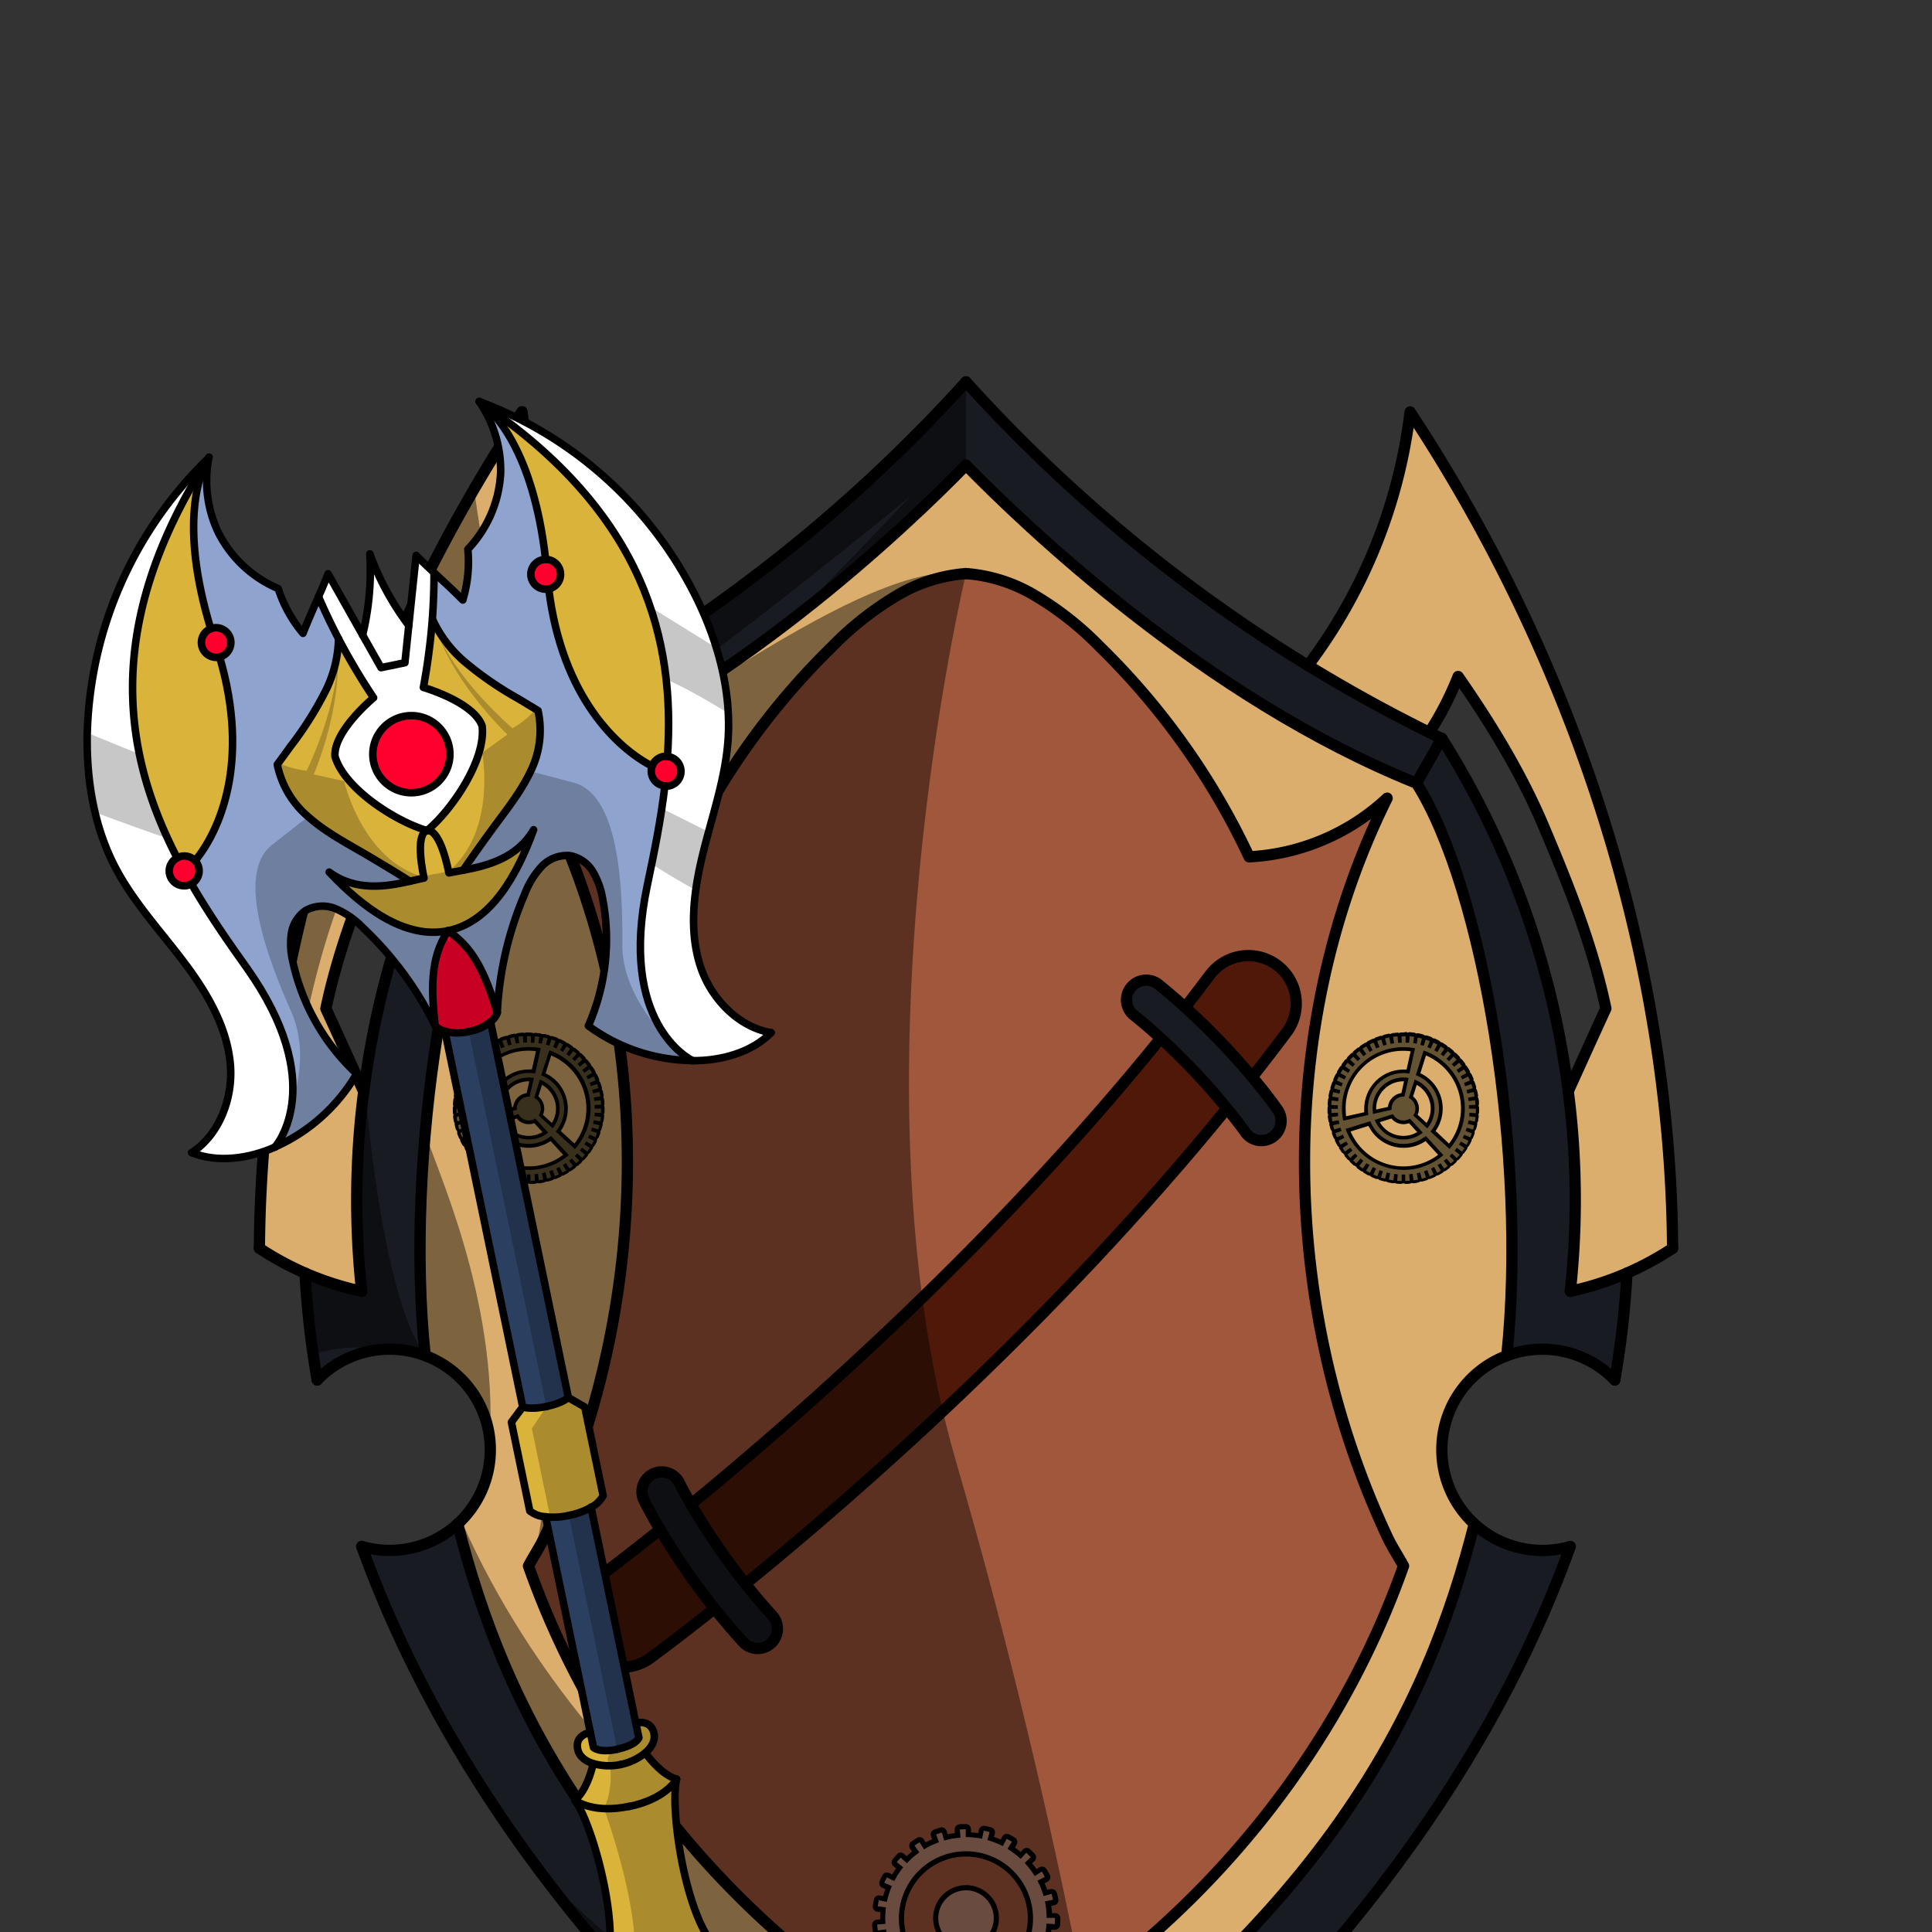<svg xmlns="http://www.w3.org/2000/svg" viewBox="0 0 432 432">
  <rect x="0" y="0" width="432" height="432" fill="#333333" stroke="none"/>
  <defs>
    <style>.GUNDAN_WEAPON_WEAPON_BACK_GUNDAN_WEAPON-20_cls-1{isolation:isolate;}.GUNDAN_WEAPON_WEAPON_BACK_GUNDAN_WEAPON-20_cls-2{fill:#181b22;}.GUNDAN_WEAPON_WEAPON_BACK_GUNDAN_WEAPON-20_cls-3{fill:#501809;}.GUNDAN_WEAPON_WEAPON_BACK_GUNDAN_WEAPON-20_cls-4{fill:#dcae6d;}.GUNDAN_WEAPON_WEAPON_BACK_GUNDAN_WEAPON-20_cls-5{fill:#645333;}.GUNDAN_WEAPON_WEAPON_BACK_GUNDAN_WEAPON-20_cls-6{fill:#a1573b;}.GUNDAN_WEAPON_WEAPON_BACK_GUNDAN_WEAPON-20_cls-15,.GUNDAN_WEAPON_WEAPON_BACK_GUNDAN_WEAPON-20_cls-7{fill:none;stroke:#000;stroke-linecap:round;stroke-linejoin:round;}.GUNDAN_WEAPON_WEAPON_BACK_GUNDAN_WEAPON-20_cls-7{stroke-width:2.52px;}.GUNDAN_WEAPON_WEAPON_BACK_GUNDAN_WEAPON-20_cls-8{fill:#b9866e;}.GUNDAN_WEAPON_WEAPON_BACK_GUNDAN_WEAPON-20_cls-9{opacity:0.43;}.GUNDAN_WEAPON_WEAPON_BACK_GUNDAN_WEAPON-20_cls-16,.GUNDAN_WEAPON_WEAPON_BACK_GUNDAN_WEAPON-20_cls-9{mix-blend-mode:multiply;}.GUNDAN_WEAPON_WEAPON_BACK_GUNDAN_WEAPON-20_cls-10{fill:#dab33b;}.GUNDAN_WEAPON_WEAPON_BACK_GUNDAN_WEAPON-20_cls-11{fill:#2b4061;}.GUNDAN_WEAPON_WEAPON_BACK_GUNDAN_WEAPON-20_cls-12{fill:#ff002e;}.GUNDAN_WEAPON_WEAPON_BACK_GUNDAN_WEAPON-20_cls-13{fill:#fff;}.GUNDAN_WEAPON_WEAPON_BACK_GUNDAN_WEAPON-20_cls-14{fill:#8ea3cd;}.GUNDAN_WEAPON_WEAPON_BACK_GUNDAN_WEAPON-20_cls-15{stroke-width:1.68px;}.GUNDAN_WEAPON_WEAPON_BACK_GUNDAN_WEAPON-20_cls-16{opacity:0.22;}</style>
  </defs>
  <g class="GUNDAN_WEAPON_WEAPON_BACK_GUNDAN_WEAPON-20_cls-1">
    <g id="Shield">
      <path class="GUNDAN_WEAPON_WEAPON_BACK_GUNDAN_WEAPON-20_cls-2" d="M166.68,354.16a153.35,153.35,0,0,1-12.15-17.82c-1.67-2.9-2.56-4.7-2.6-4.79a4.41,4.41,0,1,0-7.93,3.88c.12.25,1.34,2.71,3.59,6.52a157.43,157.43,0,0,0,12.21,17.73c1.95,2.45,4.08,5,6.37,7.49a4.41,4.41,0,0,0,6.52-5.94C170.53,358.86,168.53,356.49,166.68,354.16Z" />
      <path class="GUNDAN_WEAPON_WEAPON_BACK_GUNDAN_WEAPON-20_cls-2" d="M285.73,248.25c-.19-.27-2.19-3.16-5.76-7.43a159.72,159.72,0,0,0-15-15.59c-1.86-1.68-3.84-3.38-5.92-5.07a4.4,4.4,0,0,0-5.54,6.85c2.11,1.7,4.1,3.44,6,5.15a150.81,150.81,0,0,1,14.83,15.71c2.62,3.22,4.08,5.29,4.14,5.39a4.41,4.41,0,0,0,7.26-5Z" />
      <path class="GUNDAN_WEAPON_WEAPON_BACK_GUNDAN_WEAPON-20_cls-3" d="M132.31,353.77A10.71,10.71,0,0,0,144.9,371.1c.83-.6,6.27-4.57,14.9-11.42A157.43,157.43,0,0,1,147.59,342C138.23,349.44,132.53,353.62,132.31,353.77Z" />
      <path class="GUNDAN_WEAPON_WEAPON_BACK_GUNDAN_WEAPON-20_cls-3" d="M259.5,232.16c-36.84,45.63-79.6,83.37-105,104.18a153.35,153.35,0,0,0,12.15,17.82c25.51-20.75,69.08-58.94,107.65-106.29A150.81,150.81,0,0,0,259.5,232.16Z" />
      <path class="GUNDAN_WEAPON_WEAPON_BACK_GUNDAN_WEAPON-20_cls-3" d="M285.7,215.62a10.71,10.71,0,0,0-15,2.14c-1.89,2.51-3.79,5-5.72,7.47a159.72,159.72,0,0,1,15,15.59q4-5.06,7.87-10.21A10.72,10.72,0,0,0,285.7,215.62Z" />
      <path class="GUNDAN_WEAPON_WEAPON_BACK_GUNDAN_WEAPON-20_cls-4" d="M316.73,175.1c15,23.66,24.84,83.53,20.19,128a22.5,22.5,0,0,0-7.25,37.6C319.41,381.1,297.32,430.52,216,483.41,134.7,430.52,112.59,381.1,102.33,340.73a22.5,22.5,0,0,0-7.25-37.6c-4.65-44.5,5.2-104.37,20.19-128,47.43-19,87.85-57.91,100.74-71.13C228.88,117.19,269.3,156.09,316.73,175.1Zm-2.92,175c-1.21-2.23-2.59-4.28-3.66-6.57-24-51.4-25.18-114.29,0-165.11a48.85,48.85,0,0,1-30.86,13.12,161.71,161.71,0,0,0-33.4-47,70.31,70.31,0,0,0-15.28-11.89A35.24,35.24,0,0,0,216,128.25a35.29,35.29,0,0,0-14.65,4.45,70.31,70.31,0,0,0-15.28,11.89,161.71,161.71,0,0,0-33.4,47,48.85,48.85,0,0,1-30.86-13.12c25.22,50.82,24.05,113.71,0,165.11-1.07,2.29-2.45,4.34-3.64,6.57C135,397.81,171,438.07,216,461h0C261,438.07,297,397.8,313.81,350.14Z" />
      <path class="GUNDAN_WEAPON_WEAPON_BACK_GUNDAN_WEAPON-20_cls-5" d="M118.62,264.45a.43.43,0,0,1-.28-.11.43.43,0,0,1-.13-.29l0-.95,0,.95a.38.38,0,0,1-.12.29.43.43,0,0,1-.28.11h0c-.33,0-.67,0-1-.06a.4.4,0,0,1-.27-.14.41.41,0,0,1-.1-.3l.09-1-.14,1a.41.41,0,0,1-.4.35h-.06c-.33,0-.66-.1-1-.17a.39.39,0,0,1-.26-.17.42.42,0,0,1-.06-.31l.19-.94-.24.93a.41.41,0,0,1-.4.3H114c-.32-.08-.65-.18-1-.28a.41.41,0,0,1-.26-.52l.31-.95-.36.93a.42.42,0,0,1-.38.26l-.15,0c-.31-.13-.63-.26-.93-.4a.41.41,0,0,1-.2-.54l.41-.89-.46.87a.39.39,0,0,1-.36.21.43.43,0,0,1-.19,0c-.29-.16-.59-.32-.87-.5a.42.42,0,0,1-.14-.56l.51-.83-.55.8a.41.41,0,0,1-.34.18.39.39,0,0,1-.23-.07c-.27-.19-.55-.39-.81-.59a.45.45,0,0,1-.16-.27.44.44,0,0,1,.09-.31l.58-.75-.62.72a.43.43,0,0,1-.31.14.39.39,0,0,1-.27-.1c-.25-.22-.5-.44-.74-.68a.41.41,0,0,1,0-.58l.66-.68-.7.65a.43.43,0,0,1-.28.11.41.41,0,0,1-.3-.14c-.22-.24-.44-.5-.65-.76a.39.39,0,0,1-.09-.29.39.39,0,0,1,.15-.28l.73-.6-.76.56a.44.44,0,0,1-.25.08h-.06a.38.38,0,0,1-.27-.16c-.19-.27-.38-.55-.56-.83a.4.4,0,0,1-.06-.3.44.44,0,0,1,.18-.26l.79-.51-.81.46a.42.42,0,0,1-.21.06.4.4,0,0,1-.35-.21c-.17-.29-.32-.59-.47-.89a.41.41,0,0,1,0-.31.43.43,0,0,1,.21-.23l.83-.41-.85.36a.44.44,0,0,1-.32,0,.4.4,0,0,1-.22-.22c-.13-.3-.25-.62-.36-.93a.37.37,0,0,1,0-.31.4.4,0,0,1,.23-.21l.91-.32-.93.27-.11,0a.46.46,0,0,1-.2-.05.41.41,0,0,1-.2-.25c-.09-.32-.17-.64-.25-1a.43.43,0,0,1,0-.31.44.44,0,0,1,.26-.18l.94-.21-1,.16h-.07a.42.42,0,0,1-.41-.34c0-.33-.1-.66-.14-1a.4.4,0,0,1,.09-.3.45.45,0,0,1,.28-.16l.94-.1-1,.05a.42.42,0,0,1-.28-.1.37.37,0,0,1-.13-.28c0-.32,0-.65,0-1a.45.45,0,0,1,.12-.31.46.46,0,0,1,.29-.13h1l-1-.05a.4.4,0,0,1-.38-.43c0-.33,0-.67.08-1a.39.39,0,0,1,.15-.27.43.43,0,0,1,.26-.09l1,.11-.94-.16a.41.41,0,0,1-.26-.17.37.37,0,0,1-.07-.3c0-.33.12-.66.2-1a.39.39,0,0,1,.39-.31h.1l.93.22-.92-.27a.4.4,0,0,1-.24-.2.37.37,0,0,1,0-.31c.1-.32.2-.64.31-.95a.43.43,0,0,1,.21-.23.39.39,0,0,1,.18,0,.36.36,0,0,1,.14,0l.92.33-.9-.38a.41.41,0,0,1-.22-.54c.13-.3.27-.61.42-.91a.41.41,0,0,1,.36-.23.37.37,0,0,1,.18.05l.88.43-.85-.48a.41.41,0,0,1-.16-.56c.17-.29.34-.58.52-.86a.41.41,0,0,1,.35-.18.46.46,0,0,1,.22.06l.82.53-.79-.57a.41.41,0,0,1-.17-.27.39.39,0,0,1,.08-.3c.19-.27.4-.54.61-.8a.42.42,0,0,1,.28-.14h0a.43.43,0,0,1,.26.09l.74.61-.71-.65a.41.41,0,0,1,0-.58c.23-.24.46-.49.7-.72a.46.46,0,0,1,.29-.11.42.42,0,0,1,.29.12l.66.69-.62-.72a.41.41,0,0,1,0-.58c.25-.22.51-.43.77-.63a.43.43,0,0,1,.25-.09h.06a.41.41,0,0,1,.27.15l.58.75-.54-.78a.41.41,0,0,1,.11-.57q.4-.28.84-.54a.39.39,0,0,1,.21-.06h.1a.47.47,0,0,1,.25.19l.49.81-.45-.83a.44.44,0,0,1,0-.32.48.48,0,0,1,.2-.24l.9-.44a.53.53,0,0,1,.17,0l.15,0a.38.38,0,0,1,.22.21l.39.84-.34-.86a.41.41,0,0,1,.23-.53c.31-.12.63-.23,1-.33a.25.25,0,0,1,.12,0,.4.4,0,0,1,.39.28l.29.91-.24-.92a.41.41,0,0,1,0-.31.39.39,0,0,1,.25-.19c.32-.09.65-.17,1-.23H115a.4.4,0,0,1,.4.33l.19.95-.14-1a.41.41,0,0,1,.08-.3.37.37,0,0,1,.27-.16c.33-.05.66-.09,1-.11h0a.42.42,0,0,1,.26.1.43.43,0,0,1,.15.28l.08,1,0-1a.41.41,0,0,1,.39-.43h1a.41.41,0,0,1,.39.43l0,.94.08-.94a.42.42,0,0,1,.41-.38h0c.34,0,.67.07,1,.12a.41.41,0,0,1,.35.46l-.14.94.19-.93a.42.42,0,0,1,.4-.33h.08c.33.06.65.14,1,.22a.43.43,0,0,1,.29.5l-.25.93.3-.91a.4.4,0,0,1,.2-.24.41.41,0,0,1,.19,0,.25.25,0,0,1,.12,0c.32.1.64.21,1,.33a.4.4,0,0,1,.22.22.37.37,0,0,1,0,.31l-.36.92.41-.9a.43.43,0,0,1,.23-.21.35.35,0,0,1,.14,0,.47.47,0,0,1,.17,0l.9.44a.41.41,0,0,1,.2.25.42.42,0,0,1,0,.31l-.46.86.51-.84a.42.42,0,0,1,.35-.19.41.41,0,0,1,.21.05c.28.18.57.36.84.55a.41.41,0,0,1,.11.57l-.55.79.59-.76a.39.39,0,0,1,.32-.16.44.44,0,0,1,.25.08c.27.2.53.42.78.64a.42.42,0,0,1,.14.28.38.38,0,0,1-.1.29l-.62.72.66-.68a.43.43,0,0,1,.28-.13h0a.45.45,0,0,1,.29.12c.23.23.47.47.69.72a.41.41,0,0,1,0,.58l-.71.64.74-.61a.48.48,0,0,1,.26-.09h0a.43.43,0,0,1,.28.15c.21.26.41.53.61.79a.42.42,0,0,1-.09.58l-.77.55.8-.51a.36.36,0,0,1,.22-.07.42.42,0,0,1,.34.19c.18.28.36.57.52.86a.41.41,0,0,1-.15.55l-.82.46.84-.41a.39.39,0,0,1,.18,0,.41.41,0,0,1,.37.22c.14.3.29.61.41.91a.42.42,0,0,1-.21.54l-.85.36.86-.31.14,0a.42.42,0,0,1,.39.27c.11.32.22.64.31,1a.4.4,0,0,1-.28.5l-.91.27.92-.22h.1a.4.4,0,0,1,.21.07.37.37,0,0,1,.19.25c.07.32.14.65.19,1a.38.38,0,0,1-.07.31.39.39,0,0,1-.26.17l-.95.16,1-.12a.39.39,0,0,1,.26.09.43.43,0,0,1,.15.28q.06.5.09,1a.41.41,0,0,1-.11.3.37.37,0,0,1-.28.13l-.95.06h.95a.45.45,0,0,1,.29.12.4.4,0,0,1,.12.29c0,.38,0,.71,0,1a.41.41,0,0,1-.41.39l-1-.06.94.11a.43.43,0,0,1,.28.15.36.36,0,0,1,.08.3c0,.33-.08.67-.14,1a.41.41,0,0,1-.17.27.37.37,0,0,1-.23.07h-.07l-.95-.17.94.22a.38.38,0,0,1,.25.18.37.37,0,0,1,.05.31c-.07.32-.16.65-.25,1a.4.4,0,0,1-.2.24.45.45,0,0,1-.19,0l-.12,0-.92-.27.9.32a.42.42,0,0,1,.24.21.44.44,0,0,1,0,.32q-.17.47-.36.93a.45.45,0,0,1-.23.22.4.4,0,0,1-.15,0,.41.41,0,0,1-.16,0l-.9-.39.88.43a.43.43,0,0,1,.2.24.37.37,0,0,1,0,.31c-.14.3-.3.6-.47.89a.41.41,0,0,1-.25.19l-.1,0a.42.42,0,0,1-.21-.06l-.85-.48.83.53a.39.39,0,0,1,.17.26.36.36,0,0,1-.05.3c-.18.28-.37.56-.57.83a.4.4,0,0,1-.27.16h-.06a.43.43,0,0,1-.24-.08l-.78-.57.75.61a.4.4,0,0,1,0,.57c-.21.26-.43.51-.65.76a.41.41,0,0,1-.29.13h0a.39.39,0,0,1-.28-.11l-.7-.65.66.69a.4.4,0,0,1,0,.58,9.51,9.51,0,0,1-.74.67.35.35,0,0,1-.26.1h0a.42.42,0,0,1-.28-.14l-.63-.73.59.76a.42.42,0,0,1,.08.3.43.43,0,0,1-.15.28c-.27.2-.54.4-.82.58a.38.38,0,0,1-.56-.1l-.53-.78.48.8a.39.39,0,0,1,0,.31.42.42,0,0,1-.19.26c-.28.17-.57.33-.87.49a.41.41,0,0,1-.19.05l-.12,0a.48.48,0,0,1-.24-.2l-.43-.83.39.85a.47.47,0,0,1,0,.31.41.41,0,0,1-.22.23c-.3.14-.61.27-.92.39l-.15,0a.32.32,0,0,1-.16,0,.4.4,0,0,1-.22-.22l-.34-.9.29.91a.41.41,0,0,1-.26.52l-1,.28h-.11a.46.46,0,0,1-.2-.05.39.39,0,0,1-.19-.25l-.24-.94.19.95a.42.42,0,0,1-.32.48c-.33.07-.66.12-1,.17h-.06a.41.41,0,0,1-.4-.35l-.13-.94.08.95a.4.4,0,0,1-.1.29.39.39,0,0,1-.28.15c-.33,0-.66,0-1,.05Zm-12.8-11.74a13.27,13.27,0,0,0,20.72,5.53l-3.37-3.67a8.33,8.33,0,0,1-12.59-3.35Zm22.67,3.6a13.28,13.28,0,0,0-5.5-20.85l-1.5,4.76a8.39,8.39,0,0,1,5.06,7.65,8.29,8.29,0,0,1-1.73,5.07Zm-16.16-5.64a6.48,6.48,0,0,0,5.88,3.71,6.41,6.41,0,0,0,3.71-1.17l-2.37-2.57a3,3,0,0,1-1.34.32,3.07,3.07,0,0,1-2.53-1.34Zm11.14,1a6.49,6.49,0,0,0-2.53-9.73l-1,3.34a3.05,3.05,0,0,1,1,4Zm-5.26-17.14a13.33,13.33,0,0,0-13.32,13.31,13.69,13.69,0,0,0,.18,2.2l4.87-1.09a8.37,8.37,0,0,1,8.27-9.45,7.43,7.43,0,0,1,1,.07l1.09-4.87A12.88,12.88,0,0,0,118.21,234.56Zm0,6.8a6.52,6.52,0,0,0-6.51,6.51,5.74,5.74,0,0,0,0,.71l3.38-.75a3.1,3.1,0,0,1,3-3l.76-3.39C118.62,241.38,118.41,241.36,118.21,241.36Z" />
      <path d="M118.2,231.7h.49l0,1.46a7,7,0,0,1,.79,0l.12-1.45,1,.11-.21,1.44c.27,0,.53.07.79.12l.28-1.41c.32.06.64.14,1,.22l-.37,1.41c.26.07.51.13.76.21l.45-1.38c.31.1.62.22.92.33l-.53,1.36c.25.09.49.2.73.31l.6-1.33c.3.14.59.28.88.44l-.68,1.27.69.4.75-1.25c.28.17.55.35.82.53l-.82,1.2c.22.15.43.31.63.47l.89-1.15a8.94,8.94,0,0,1,.76.62l-1,1.09c.2.18.4.35.59.54l1-1.05c.23.23.46.47.68.71l-1.07,1c.17.2.36.38.53.59l1.11-.92c.21.25.41.51.6.77l-1.18.86c.15.21.31.43.45.65l1.22-.79q.27.41.51.84l-1.27.71c.13.23.25.47.36.7l1.31-.65c.14.3.28.59.41.89l-1.33.56c.1.24.18.5.27.74l1.37-.49c.11.31.21.62.31.93l-1.4.41c.08.25.14.51.2.76l1.42-.33c.07.32.14.64.19,1l-1.43.25c0,.26.09.51.12.78l1.43-.17c0,.32.07.65.09,1l-1.46.08c0,.26,0,.52,0,.79h1.44v0c0,.33,0,.66,0,1l-1.45-.09c0,.27,0,.53-.06.79l1.44.16c0,.33-.09.65-.14,1l-1.43-.25c-.05.26-.1.52-.16.78l1.42.33c-.08.31-.16.63-.25.94l-1.39-.41c-.08.25-.17.5-.26.75l1.38.49c-.11.3-.23.61-.36.91l-1.33-.57c-.1.25-.23.48-.34.72l1.31.64c-.15.29-.3.58-.46.87l-1.27-.72c-.13.23-.26.45-.41.67l1.23.79-.56.81-1.18-.87c-.15.22-.3.43-.47.64l1.12.91c-.21.26-.42.5-.64.74l-1.08-1c-.17.19-.35.39-.54.57l1,1c-.23.23-.48.45-.72.66l-.95-1.1-.62.5.89,1.15c-.25.2-.52.39-.79.58l-.81-1.2c-.22.15-.45.28-.67.42l.75,1.25c-.28.16-.56.33-.85.48l-.67-1.29-.71.34.6,1.33c-.29.13-.59.26-.9.38l-.52-1.36c-.25.1-.49.19-.74.27l.44,1.38c-.31.1-.62.19-.94.27l-.36-1.41-.77.2.29,1.41c-.32.06-.65.12-1,.16l-.2-1.44c-.26,0-.52.08-.78.1l.12,1.44c-.32,0-.65.05-1,.05l0-1.45-.38,0-.42,0,0,1.45c-.32,0-.65,0-1-.05l.13-1.44-.79-.1-.2,1.44c-.33-.05-.65-.1-1-.17l.29-1.41c-.26-.05-.51-.13-.77-.19l-.37,1.4c-.31-.08-.63-.17-.93-.27l.45-1.38-.75-.27-.52,1.35c-.31-.11-.61-.24-.91-.38l.61-1.32c-.24-.11-.48-.22-.71-.35l-.68,1.29-.85-.49.76-1.24c-.23-.14-.45-.27-.67-.42l-.82,1.19c-.27-.18-.53-.38-.79-.58l.89-1.15c-.2-.16-.41-.32-.61-.5l-.95,1.1q-.37-.32-.72-.66l1-1c-.19-.18-.36-.38-.54-.57l-1.08,1c-.22-.24-.43-.49-.64-.74l1.13-.92c-.17-.2-.32-.42-.48-.63l-1.18.86c-.19-.26-.37-.53-.55-.81l1.23-.78c-.14-.22-.28-.45-.41-.68l-1.27.72q-.24-.42-.45-.87l1.31-.64a7.75,7.75,0,0,1-.34-.71l-1.33.57c-.13-.3-.25-.61-.36-.91l1.38-.49c-.09-.25-.18-.5-.25-.75l-1.39.41c-.1-.31-.18-.63-.25-.95l1.41-.32q-.09-.39-.15-.78l-1.43.25c-.06-.32-.1-.65-.14-1l1.43-.16c0-.26,0-.52,0-.79l-1.45.08c0-.31,0-.62,0-.94v0h1.44c0-.27,0-.53,0-.79l-1.46-.08c0-.32,0-.65.09-1l1.43.16c0-.26.08-.52.12-.78l-1.43-.24c.06-.32.12-.65.19-1l1.42.33c.06-.26.12-.52.2-.77l-1.39-.4q.13-.48.3-.93l1.37.49c.09-.25.17-.5.27-.75l-1.33-.56c.13-.3.27-.6.41-.89l1.31.65c.12-.24.23-.47.36-.7l-1.26-.72c.16-.28.33-.56.51-.83l1.22.79a7.49,7.49,0,0,1,.45-.65l-1.18-.86q.28-.39.6-.78l1.11.92c.17-.2.35-.39.53-.59l-1.07-1c.22-.24.44-.48.68-.7l1,1,.58-.53-1-1.1c.24-.21.5-.42.76-.62l.88,1.16c.21-.16.42-.33.64-.48l-.82-1.19c.27-.18.54-.36.82-.53l.75,1.25.68-.4-.67-1.28c.28-.15.58-.29.87-.43l.6,1.33.73-.31-.53-1.36.92-.32.45,1.37c.25-.08.5-.14.76-.21l-.37-1.41c.31-.08.63-.16,1-.22l.28,1.41.78-.12-.2-1.44,1-.11.12,1.45a6.85,6.85,0,0,1,.79,0l0-1.46h.48m-13.45,18.86,5.66-1.26a7.54,7.54,0,0,1-.14-1.43,7.94,7.94,0,0,1,7.94-7.93,8.58,8.58,0,0,1,1.35.12l1.26-5.66a14.08,14.08,0,0,0-2.61-.25,13.74,13.74,0,0,0-13.73,13.72,13.27,13.27,0,0,0,.27,2.69m23.77,6.34a13.69,13.69,0,0,0-5.79-22L121,240.45A7.92,7.92,0,0,1,124.26,253l4.26,3.91m-17.12-7.82,4.16-.93a2.4,2.4,0,0,1,0-.28,2.68,2.68,0,0,1,2.68-2.67l.2,0,.93-4.17a7.08,7.08,0,0,0-1.13-.1,6.9,6.9,0,0,0-6.81,8.13m12.12,3.22a6.92,6.92,0,0,0-2.83-10.88l-1.28,4.08a2.65,2.65,0,0,1,1,3.92l3.14,2.88m-5.31,2.49a6.85,6.85,0,0,0,4.31-1.52l-2.88-3.15a2.64,2.64,0,0,1-1.43.43,2.67,2.67,0,0,1-2.35-1.42l-4.08,1.28a6.92,6.92,0,0,0,6.43,4.38m0,6.81a13.67,13.67,0,0,0,8.92-3.32L123.21,254a7.92,7.92,0,0,1-12.4-3.3l-5.53,1.73a13.75,13.75,0,0,0,12.93,9.15m0-30.72h-.51a.78.78,0,0,0-.45.15.74.74,0,0,0-.39-.11h-.07l-1,.11a.9.9,0,0,0-.43.2.81.81,0,0,0-.31-.06l-.16,0c-.33.07-.67.14-1,.23a.83.83,0,0,0-.41.25.78.78,0,0,0-.22,0,.73.73,0,0,0-.25,0c-.32.1-.65.22-1,.34a.84.84,0,0,0-.37.3l-.13,0a.84.84,0,0,0-.34.08c-.31.14-.62.29-.92.45a.81.81,0,0,0-.33.33h0a.81.81,0,0,0-.42.12c-.29.18-.58.36-.87.56a.82.82,0,0,0-.29.37.76.76,0,0,0-.44.16l-.8.65a.85.85,0,0,0-.25.4.82.82,0,0,0-.42.22c-.25.24-.49.48-.72.74a.78.78,0,0,0-.2.42.84.84,0,0,0-.4.27c-.21.26-.42.53-.62.81a.82.82,0,0,0-.16.44.89.89,0,0,0-.36.31c-.19.29-.37.58-.53.88a.83.83,0,0,0-.11.46.78.78,0,0,0-.32.35c-.15.31-.3.62-.43.94a.84.84,0,0,0-.05.47.76.76,0,0,0-.28.38c-.12.32-.22.65-.32,1a.83.83,0,0,0,0,.47.88.88,0,0,0-.23.41c-.08.33-.15.67-.21,1a.94.94,0,0,0,.06.47.75.75,0,0,0-.18.43q-.06.51-.09,1a.79.79,0,0,0,.11.46.83.83,0,0,0-.14.46c0,.36,0,.69,0,1a.91.91,0,0,0,.16.45.81.81,0,0,0-.08.46c0,.34.08.68.14,1a.88.88,0,0,0,.21.42.94.94,0,0,0,0,.47c.08.34.17.67.26,1a.88.88,0,0,1,.28.87c.12.32.24.64.38.95a.79.79,0,0,0,.3.37.8.8,0,0,0,.07.46c.15.31.31.62.48.91a.92.92,0,0,1,.47.78c.19.29.38.58.58.85a.83.83,0,0,0,.38.29.74.74,0,0,0,.18.43c.21.27.44.53.67.78a.82.82,0,0,0,.41.24.8.8,0,0,0,.23.42l.75.69a.9.9,0,0,1,.71.58c.27.21.55.41.83.61a.8.8,0,0,0,.45.14.83.83,0,0,0,.32.35c.29.18.59.35.89.51a.85.85,0,0,0,.38.09h.09a.81.81,0,0,0,.35.31c.31.15.63.28,1,.41a1,1,0,0,0,.3,0,.5.5,0,0,0,.17,0,.85.85,0,0,0,.39.28l1,.29.2,0a.77.77,0,0,0,.27,0,.78.78,0,0,0,.42.22c.33.07.67.13,1,.18h.12a.85.85,0,0,0,.35-.08.82.82,0,0,0,.44.17l1,.06h0a.83.83,0,0,0,.44-.12.77.77,0,0,0,.43.12h0c.35,0,.69,0,1-.06a.75.75,0,0,0,.44-.17.85.85,0,0,0,.35.08h.12c.33,0,.67-.1,1-.17a.85.85,0,0,0,.42-.22.75.75,0,0,0,.26,0l.21,0c.33-.08.66-.18,1-.28a.83.83,0,0,0,.38-.27l.18,0a.8.8,0,0,0,.3-.06c.32-.12.63-.26.94-.4a.83.83,0,0,0,.36-.31h.08a.85.85,0,0,0,.38-.09l.9-.5a.9.9,0,0,0,.31-.36.73.73,0,0,0,.45-.14c.29-.19.57-.39.83-.6a.79.79,0,0,0,.28-.38.78.78,0,0,0,.43-.2c.26-.22.52-.45.76-.69a.81.81,0,0,0,.23-.41.86.86,0,0,0,.41-.24c.23-.25.46-.51.67-.78a.74.74,0,0,0,.18-.43.83.83,0,0,0,.38-.29c.2-.27.4-.56.58-.85a.76.76,0,0,0,.13-.45.85.85,0,0,0,.35-.33c.17-.3.33-.6.48-.91a.94.94,0,0,1,.38-.83c.14-.31.26-.64.38-1a.84.84,0,0,0,0-.47.85.85,0,0,0,.26-.4c.1-.32.19-.66.26-1a.75.75,0,0,0,0-.47.76.76,0,0,0,.21-.43c.06-.33.11-.67.15-1a.84.84,0,0,0-.08-.47.81.81,0,0,0,.16-.44c0-.34,0-.69,0-1a.92.92,0,0,0-.14-.48.84.84,0,0,0,.11-.47c0-.34,0-.68-.08-1a.84.84,0,0,0-.19-.44A.93.93,0,0,0,135,245c-.06-.33-.13-.67-.21-1a.8.8,0,0,0-.23-.41.87.87,0,0,0,0-.48c-.09-.32-.2-.65-.32-1a.74.74,0,0,0-.28-.37.76.76,0,0,0,0-.47c-.13-.32-.27-.63-.43-.94a.81.81,0,0,0-.32-.34.87.87,0,0,0-.1-.47c-.17-.29-.35-.59-.53-.87a.82.82,0,0,0-.36-.31.88.88,0,0,0-.16-.45q-.3-.41-.63-.81a.87.87,0,0,0-.39-.26.78.78,0,0,0-.2-.43c-.23-.25-.47-.5-.72-.73a.78.78,0,0,0-.42-.22.85.85,0,0,0-.25-.4l-.8-.65a.8.8,0,0,0-.44-.17.88.88,0,0,0-.3-.37l-.86-.56a.8.8,0,0,0-.42-.11h0a.86.86,0,0,0-.34-.34c-.3-.16-.61-.31-.92-.45a.8.8,0,0,0-.34-.07h-.13a.78.78,0,0,0-.37-.3c-.32-.12-.65-.24-1-.34a.73.73,0,0,0-.25,0,.91.91,0,0,0-.23,0,.76.76,0,0,0-.4-.25c-.33-.09-.67-.17-1-.23l-.16,0a.78.78,0,0,0-.31.06,1,1,0,0,0-.43-.2c-.34-.05-.68-.08-1-.11h-.07a.8.8,0,0,0-.4.11.71.71,0,0,0-.44-.15Zm-12.79,18.69a13.73,13.73,0,0,1-.11-1.7,12.85,12.85,0,0,1,14.53-12.8l-.91,4.09a5.74,5.74,0,0,0-.71,0,8.76,8.76,0,0,0-8.75,8.75c0,.26,0,.53,0,.79l-4.08.91ZM122,240l1.25-4a12.87,12.87,0,0,1,5.2,19.71l-3.07-2.82A8.73,8.73,0,0,0,122,240Zm-9.88,8.09v-.21a6.11,6.11,0,0,1,6.1-6.1h.13l-.59,2.64a3.51,3.51,0,0,0-3,3.09l-2.62.58Zm8.26-2.93.82-2.59a6.15,6.15,0,0,1,3.12,5.31,6.05,6.05,0,0,1-.92,3.21l-2-1.82a3.5,3.5,0,0,0,.29-1.39,3.45,3.45,0,0,0-1.33-2.72Zm-7.45,5.76,2.61-.82a3.45,3.45,0,0,0,2.68,1.27,3.32,3.32,0,0,0,1.24-.23l1.84,2a5.92,5.92,0,0,1-3.08.84,6.05,6.05,0,0,1-5.29-3.06ZM106.36,253l4-1.25a8.73,8.73,0,0,0,12.75,3.39l2.82,3.08A12.86,12.86,0,0,1,106.36,253Z" />
      <path class="GUNDAN_WEAPON_WEAPON_BACK_GUNDAN_WEAPON-20_cls-5" d="M314.22,264.45a.43.43,0,0,1-.28-.11.43.43,0,0,1-.13-.29l0-.95,0,.95a.4.4,0,0,1-.41.4h0c-.33,0-.67,0-1-.06A.41.41,0,0,1,312,264l.09-.95-.14.95a.41.41,0,0,1-.4.35h-.06c-.33,0-.66-.1-1-.17a.39.39,0,0,1-.26-.17.42.42,0,0,1-.06-.31l.19-.94-.24.93a.41.41,0,0,1-.39.3h-.11c-.32-.08-.64-.18-1-.28a.42.42,0,0,1-.26-.52l.31-.94-.36.92a.42.42,0,0,1-.38.26l-.15,0-.93-.4a.41.41,0,0,1-.2-.54l.41-.89-.46.87a.39.39,0,0,1-.36.21.43.43,0,0,1-.19,0c-.29-.16-.59-.32-.87-.5a.41.41,0,0,1-.19-.25.47.47,0,0,1,.05-.31l.51-.83-.55.8a.41.41,0,0,1-.34.18.39.39,0,0,1-.23-.07c-.27-.19-.55-.39-.81-.59a.45.45,0,0,1-.16-.27.44.44,0,0,1,.09-.31l.58-.75-.62.72a.43.43,0,0,1-.31.14.39.39,0,0,1-.27-.1l-.74-.68a.41.41,0,0,1,0-.58l.67-.68-.71.65a.39.39,0,0,1-.28.11h0a.47.47,0,0,1-.29-.14c-.22-.24-.44-.5-.65-.76a.39.39,0,0,1-.09-.29.39.39,0,0,1,.15-.28l.73-.6-.76.56a.44.44,0,0,1-.25.08h-.06a.38.38,0,0,1-.27-.16c-.19-.27-.38-.55-.56-.83a.4.4,0,0,1-.06-.3.44.44,0,0,1,.18-.26l.79-.51-.81.46a.42.42,0,0,1-.21.06.4.4,0,0,1-.35-.21c-.16-.29-.32-.59-.47-.89a.41.41,0,0,1,0-.31.43.43,0,0,1,.21-.23l.83-.41-.85.36a.45.45,0,0,1-.16,0,.42.42,0,0,1-.38-.24c-.13-.31-.25-.63-.36-.94a.4.4,0,0,1,.25-.52l.91-.32-.93.27-.11,0a.43.43,0,0,1-.4-.3c-.09-.32-.17-.64-.25-1a.41.41,0,0,1,.31-.49l.94-.21-.95.16h-.07a.41.41,0,0,1-.24-.08.41.41,0,0,1-.17-.26c0-.33-.1-.66-.14-1a.4.4,0,0,1,.09-.3.45.45,0,0,1,.27-.16l.95-.1-1,.05a.4.4,0,0,1-.41-.38c0-.32,0-.65,0-1a.5.5,0,0,1,.12-.31.46.46,0,0,1,.29-.13h.95l-.95-.05a.4.4,0,0,1-.38-.43c0-.33,0-.67.08-1a.41.41,0,0,1,.41-.36l1,.11-.94-.16a.41.41,0,0,1-.33-.47c.05-.33.12-.66.2-1a.4.4,0,0,1,.4-.31h.09l.94.22-.93-.27a.41.41,0,0,1-.28-.51c.1-.32.2-.64.31-.95a.41.41,0,0,1,.39-.27.36.36,0,0,1,.14,0l.92.33-.9-.38a.4.4,0,0,1-.22-.53c.13-.31.27-.62.41-.92a.4.4,0,0,1,.24-.2.31.31,0,0,1,.13,0,.37.37,0,0,1,.18.05l.88.43-.85-.48a.39.39,0,0,1-.2-.25.48.48,0,0,1,0-.31c.17-.29.34-.58.52-.86a.41.41,0,0,1,.35-.18.46.46,0,0,1,.22.06l.82.53-.79-.57a.41.41,0,0,1-.17-.27.39.39,0,0,1,.08-.3c.19-.27.4-.54.61-.8a.42.42,0,0,1,.28-.14h0a.43.43,0,0,1,.26.09l.74.61-.71-.65a.39.39,0,0,1-.13-.28.41.41,0,0,1,.1-.3l.7-.72a.46.46,0,0,1,.29-.11.4.4,0,0,1,.29.12l.67.69-.63-.72a.41.41,0,0,1-.1-.3.42.42,0,0,1,.14-.28q.38-.33.78-.63a.38.38,0,0,1,.25-.09H304a.41.41,0,0,1,.27.15l.58.75-.54-.78a.4.4,0,0,1-.06-.3.38.38,0,0,1,.17-.27q.4-.28.84-.54a.42.42,0,0,1,.21-.06.41.41,0,0,1,.35.2l.49.81-.45-.83a.4.4,0,0,1,0-.32.41.41,0,0,1,.19-.24l.9-.44a.53.53,0,0,1,.17,0l.15,0a.38.38,0,0,1,.22.21l.39.86-.34-.88a.41.41,0,0,1,.23-.53c.31-.12.63-.23.95-.33a.25.25,0,0,1,.12,0,.4.4,0,0,1,.39.28l.3.91-.25-.92a.41.41,0,0,1,0-.31.39.39,0,0,1,.25-.19c.33-.09.65-.17,1-.23h.08a.42.42,0,0,1,.4.33l.19.94-.14-1a.41.41,0,0,1,.08-.3.37.37,0,0,1,.27-.16c.33-.05.66-.09,1-.11h0a.4.4,0,0,1,.26.1.39.39,0,0,1,.15.28l.08,1,0-1a.41.41,0,0,1,.39-.43h1a.41.41,0,0,1,.39.43l0,.95.08-.95a.42.42,0,0,1,.41-.38h0c.34,0,.67.07,1,.12a.41.41,0,0,1,.35.46l-.14.94.19-.93a.42.42,0,0,1,.4-.33h.08c.32.06.65.14,1,.22a.42.42,0,0,1,.29.5l-.25.93.3-.91a.4.4,0,0,1,.2-.24.41.41,0,0,1,.19,0,.25.25,0,0,1,.12,0c.32.1.64.21,1,.33a.4.4,0,0,1,.22.22.37.37,0,0,1,0,.31l-.36.92.41-.9a.41.41,0,0,1,.37-.24.47.47,0,0,1,.17,0l.9.44a.41.41,0,0,1,.2.25.42.42,0,0,1,0,.31l-.46.86.51-.84a.43.43,0,0,1,.56-.14c.28.18.57.36.84.55a.39.39,0,0,1,.17.26.42.42,0,0,1-.06.31l-.55.79.59-.76a.39.39,0,0,1,.32-.16.44.44,0,0,1,.25.08c.27.2.53.42.78.64a.42.42,0,0,1,.14.28.38.38,0,0,1-.1.29l-.63.73.67-.69a.43.43,0,0,1,.29-.13h0a.45.45,0,0,1,.29.12q.36.34.69.72a.41.41,0,0,1,0,.58l-.71.64.74-.61a.51.51,0,0,1,.26-.09h0a.43.43,0,0,1,.28.15c.21.26.42.53.61.8a.41.41,0,0,1-.09.57l-.77.55.8-.51a.36.36,0,0,1,.22-.07.42.42,0,0,1,.34.19c.18.28.36.57.52.86a.4.4,0,0,1-.15.55l-.82.46.84-.41a.39.39,0,0,1,.18,0,.41.41,0,0,1,.37.22c.15.3.29.61.42.91a.42.42,0,0,1-.22.54l-.86.36.87-.31.14,0a.58.58,0,0,1,.18,0,.43.43,0,0,1,.21.23c.11.32.22.64.31,1a.4.4,0,0,1-.28.5l-.91.27.92-.22h.1a.42.42,0,0,1,.4.32c.07.32.14.65.19,1a.42.42,0,0,1-.06.31.44.44,0,0,1-.27.17l-.95.16,1-.12a.39.39,0,0,1,.26.09.43.43,0,0,1,.15.28q.06.5.09,1a.41.41,0,0,1-.39.43l-1,.06h1a.45.45,0,0,1,.29.12.4.4,0,0,1,.12.29c0,.38,0,.71,0,1a.41.41,0,0,1-.41.39l-1-.06.94.11a.4.4,0,0,1,.36.45c0,.33-.08.67-.14,1a.41.41,0,0,1-.4.34h-.07l-.95-.17.94.22a.4.4,0,0,1,.3.49c-.07.32-.16.65-.25,1a.4.4,0,0,1-.2.24.45.45,0,0,1-.19,0l-.12,0-.92-.27.9.32a.4.4,0,0,1,.25.52c-.11.32-.23.63-.36.94a.45.45,0,0,1-.23.22.4.4,0,0,1-.15,0,.45.45,0,0,1-.16,0l-.91-.39.89.43a.43.43,0,0,1,.2.24.37.37,0,0,1,0,.31c-.14.3-.3.6-.47.89a.41.41,0,0,1-.25.19l-.1,0a.42.42,0,0,1-.21-.06l-.84-.48.82.53a.39.39,0,0,1,.17.26.36.36,0,0,1-.05.3c-.18.28-.37.56-.57.83a.4.4,0,0,1-.33.17.43.43,0,0,1-.24-.08l-.78-.57.75.61a.49.49,0,0,1,.15.27.41.41,0,0,1-.1.3c-.21.26-.43.52-.65.76a.39.39,0,0,1-.3.13.43.43,0,0,1-.28-.11l-.7-.64.66.68a.4.4,0,0,1,0,.58c-.23.23-.48.46-.73.67a.41.41,0,0,1-.27.1.38.38,0,0,1-.31-.14l-.62-.72.58.75a.47.47,0,0,1,.08.3.4.4,0,0,1-.16.28c-.26.2-.53.4-.81.58a.4.4,0,0,1-.23.08.41.41,0,0,1-.33-.18l-.53-.78.48.8a.39.39,0,0,1,.05.31.42.42,0,0,1-.19.26c-.28.17-.57.33-.87.49a.41.41,0,0,1-.19.05.41.41,0,0,1-.36-.22l-.43-.82.38.84a.4.4,0,0,1-.2.54c-.3.14-.61.27-.92.39l-.15,0a.32.32,0,0,1-.16,0,.4.4,0,0,1-.22-.22l-.35-.91.3.92a.41.41,0,0,1-.26.52l-1,.28h-.11a.46.46,0,0,1-.2-.05.43.43,0,0,1-.19-.25l-.24-.94.19.95a.42.42,0,0,1-.32.48c-.33.07-.66.12-1,.17h-.06a.41.41,0,0,1-.24-.08.38.38,0,0,1-.16-.27l-.13-.95.08,1a.41.41,0,0,1-.38.44c-.33,0-.66,0-1,.05Zm-12.8-11.74a13.27,13.27,0,0,0,20.72,5.53l-3.37-3.67a8.33,8.33,0,0,1-12.59-3.35Zm22.67,3.6a13.28,13.28,0,0,0-5.5-20.85l-1.5,4.76a8.39,8.39,0,0,1,5.06,7.65,8.29,8.29,0,0,1-1.73,5.07Zm-16.16-5.64a6.48,6.48,0,0,0,5.88,3.71,6.41,6.41,0,0,0,3.71-1.17l-2.37-2.57a3,3,0,0,1-1.34.32,3.07,3.07,0,0,1-2.53-1.34Zm11.14,1a6.49,6.49,0,0,0-2.53-9.73l-1.05,3.34a3.05,3.05,0,0,1,1,4Zm-5.26-17.14a13.33,13.33,0,0,0-13.32,13.31,13.6,13.6,0,0,0,.18,2.2l4.87-1.09a8.37,8.37,0,0,1,8.27-9.45,7.43,7.43,0,0,1,1,.07l1.09-4.87A12.88,12.88,0,0,0,313.81,234.56Zm0,6.8a6.52,6.52,0,0,0-6.51,6.51,5.74,5.74,0,0,0,0,.71l3.38-.75a3.1,3.1,0,0,1,3-3l.76-3.39C314.22,241.38,314,241.36,313.81,241.36Z" />
      <path d="M313.8,231.7h.49l0,1.46a6.85,6.85,0,0,1,.79,0l.12-1.45,1,.11-.21,1.44c.27,0,.53.07.79.12L317,232c.32.06.64.14.95.22l-.37,1.41c.26.07.51.13.76.21l.45-1.38c.31.1.62.22.92.33l-.53,1.36c.25.09.49.2.73.31l.6-1.33c.3.14.59.28.88.44l-.68,1.27.69.4.75-1.25c.28.17.55.35.82.53l-.82,1.2c.22.15.43.31.63.47l.89-1.15a8.94,8.94,0,0,1,.76.62l-1,1.09c.2.18.4.35.59.54l1-1.05c.23.23.46.47.68.71l-1.07,1c.17.2.36.38.53.59l1.11-.92c.21.25.41.51.6.77l-1.18.86c.15.21.31.43.45.65l1.22-.79q.27.41.51.84l-1.27.71c.13.23.25.47.37.7l1.3-.65c.15.3.28.59.41.89l-1.33.56c.1.24.18.5.27.74l1.37-.49c.11.31.22.62.31.93l-1.4.41c.08.25.14.51.2.76l1.42-.33c.07.32.14.64.19,1l-1.43.25c0,.26.09.51.12.78l1.43-.17c0,.32.07.65.09,1l-1.46.08c0,.26,0,.52,0,.79H330v0c0,.33,0,.66,0,1l-1.45-.09c0,.27,0,.53-.06.79l1.44.16c0,.33-.08.65-.14,1l-1.43-.25c-.05.26-.1.52-.16.78l1.42.33c-.08.31-.16.63-.25.94l-1.39-.41c-.08.25-.17.5-.26.75l1.38.49c-.11.3-.23.61-.36.91l-1.33-.57c-.1.25-.23.48-.34.72l1.31.64c-.15.29-.3.58-.46.87l-1.27-.72c-.13.23-.26.45-.41.67l1.23.79-.56.81-1.18-.87c-.15.22-.3.43-.47.64l1.12.91c-.21.26-.42.5-.64.74l-1.08-1c-.17.19-.35.39-.54.57l1,1c-.23.23-.48.45-.72.66l-.95-1.1-.62.5.9,1.15c-.26.2-.53.39-.8.58l-.81-1.2c-.22.15-.45.28-.67.42l.75,1.25c-.27.16-.56.33-.85.48l-.67-1.29-.71.34.6,1.33c-.29.13-.59.26-.9.38l-.52-1.36c-.25.1-.49.19-.74.27l.44,1.38c-.3.1-.62.19-.94.27l-.36-1.41-.77.2.29,1.41c-.32.06-.65.12-1,.16l-.2-1.44c-.26,0-.52.08-.78.1l.12,1.44c-.32,0-.65.05-1,.05l0-1.45-.38,0-.42,0,0,1.45c-.33,0-.66,0-1-.05l.13-1.44-.79-.1-.2,1.44c-.33-.05-.65-.1-1-.17l.29-1.41c-.26-.05-.51-.13-.77-.19l-.36,1.4c-.32-.08-.63-.17-.94-.27l.45-1.38-.75-.27L308,263c-.31-.11-.61-.24-.91-.38l.61-1.32c-.24-.11-.48-.22-.71-.35l-.68,1.29-.85-.49.76-1.24c-.23-.14-.45-.27-.67-.42l-.82,1.19c-.27-.18-.53-.38-.79-.58l.89-1.15c-.2-.16-.41-.32-.61-.5l-.95,1.1q-.37-.32-.72-.66l1-1c-.19-.18-.36-.38-.54-.57l-1.08,1c-.22-.24-.43-.49-.64-.74l1.13-.92c-.17-.2-.32-.42-.48-.63l-1.18.86c-.19-.26-.37-.53-.55-.81l1.23-.78c-.14-.22-.28-.45-.41-.68l-1.27.72q-.24-.42-.45-.87l1.31-.64a7.75,7.75,0,0,1-.34-.71l-1.33.57c-.13-.3-.25-.61-.36-.91l1.38-.49c-.09-.25-.18-.5-.25-.75l-1.39.41c-.09-.31-.18-.63-.25-.95l1.41-.32c-.06-.26-.1-.52-.15-.78l-1.43.25c-.06-.32-.1-.65-.14-1l1.43-.16c0-.26,0-.52-.05-.79l-1.45.08c0-.31,0-.62,0-.94v0h1.44c0-.27,0-.53,0-.79l-1.45-.08c0-.32,0-.65.08-1l1.43.16.12-.78-1.43-.24c.06-.32.12-.65.2-1l1.41.33c.06-.26.12-.52.2-.77l-1.39-.4q.14-.48.3-.93l1.37.49c.09-.25.17-.5.27-.75l-1.33-.56c.13-.3.27-.6.41-.89l1.31.65c.12-.24.23-.47.36-.7l-1.26-.72c.16-.28.33-.56.51-.83l1.22.79a7.49,7.49,0,0,1,.45-.65l-1.18-.86q.29-.39.6-.78l1.11.92c.17-.2.35-.39.53-.59l-1.07-1c.22-.24.45-.48.68-.7l1,1,.58-.53-.95-1.1c.24-.21.5-.42.76-.62l.88,1.16c.21-.16.42-.33.64-.48l-.82-1.19c.27-.18.54-.36.82-.53l.75,1.25.68-.4-.67-1.28c.28-.15.58-.29.87-.43l.6,1.33.73-.31-.53-1.36.92-.32.45,1.37c.25-.08.5-.14.76-.21l-.37-1.41c.31-.08.63-.16.95-.22l.28,1.41c.26,0,.52-.08.79-.12l-.21-1.44,1-.11.12,1.45a6.85,6.85,0,0,1,.79,0l0-1.46h.48m-13.45,18.86L306,249.3a8.45,8.45,0,0,1-.14-1.43,7.94,7.94,0,0,1,7.94-7.93,8.58,8.58,0,0,1,1.35.12l1.26-5.66a14.08,14.08,0,0,0-2.61-.25,13.74,13.74,0,0,0-13.73,13.72,13.27,13.27,0,0,0,.27,2.69m23.77,6.34a13.69,13.69,0,0,0-5.79-22l-1.74,5.52A7.92,7.92,0,0,1,319.86,253l4.26,3.91M307,249.08l4.16-.93a2.4,2.4,0,0,1,0-.28,2.68,2.68,0,0,1,2.68-2.67l.2,0,.93-4.17a7.08,7.08,0,0,0-1.13-.1,6.9,6.9,0,0,0-6.81,8.13m12.12,3.22a6.9,6.9,0,0,0-2.83-10.88L315,245.5a2.65,2.65,0,0,1,1,3.92l3.14,2.88m-5.31,2.49a6.85,6.85,0,0,0,4.31-1.52l-2.88-3.15a2.64,2.64,0,0,1-1.43.43,2.67,2.67,0,0,1-2.35-1.42l-4.08,1.28a6.92,6.92,0,0,0,6.43,4.38m0,6.81a13.67,13.67,0,0,0,8.92-3.32L318.81,254a7.92,7.92,0,0,1-12.4-3.3l-5.53,1.73a13.75,13.75,0,0,0,12.93,9.15m0-30.72h-.51a.78.78,0,0,0-.45.15.74.74,0,0,0-.39-.11h-.07l-1,.11a.9.9,0,0,0-.43.2.81.81,0,0,0-.31-.06l-.16,0c-.33.07-.67.14-1,.23a.76.76,0,0,0-.4.25.91.91,0,0,0-.23,0,.73.73,0,0,0-.25,0c-.32.1-.65.22-1,.34a.84.84,0,0,0-.37.3l-.13,0a.84.84,0,0,0-.34.08c-.31.14-.62.29-.92.45a.81.81,0,0,0-.33.33h0a.81.81,0,0,0-.42.12c-.29.18-.58.36-.87.56a.82.82,0,0,0-.29.37.79.79,0,0,0-.44.16l-.8.65a.85.85,0,0,0-.25.4.82.82,0,0,0-.42.22c-.25.24-.49.48-.72.74a.78.78,0,0,0-.2.42,1,1,0,0,0-.4.26c-.21.27-.42.54-.62.82a.82.82,0,0,0-.16.44.89.89,0,0,0-.36.31c-.19.29-.37.58-.53.88a.78.78,0,0,0-.11.46.84.84,0,0,0-.32.35c-.15.31-.3.62-.43.94a.84.84,0,0,0-.05.47.76.76,0,0,0-.28.38c-.12.32-.22.65-.32,1a.75.75,0,0,0,0,.47.82.82,0,0,0-.24.41c-.08.33-.15.67-.21,1a.94.94,0,0,0,.06.47.75.75,0,0,0-.18.43q-.06.51-.09,1a.79.79,0,0,0,.11.46.77.77,0,0,0-.14.45c0,.37,0,.7,0,1a.91.91,0,0,0,.16.45.78.78,0,0,0-.08.46c0,.34.08.68.14,1a.8.8,0,0,0,.21.42.94.94,0,0,0,0,.47c.08.34.17.67.26,1a.88.88,0,0,1,.28.87c.12.32.24.64.38.95a.78.78,0,0,0,.3.37.8.8,0,0,0,.07.46c.15.31.32.62.48.91a.85.85,0,0,0,.35.33.75.75,0,0,0,.12.45c.19.29.38.58.58.85a.91.91,0,0,1,.56.72c.22.27.44.53.67.78a.82.82,0,0,0,.41.24.84.84,0,0,0,.23.42l.75.69a.9.9,0,0,1,.71.58c.27.21.55.41.83.61a.8.8,0,0,0,.45.14.82.82,0,0,0,.32.35c.29.18.59.35.89.51a.85.85,0,0,0,.38.09h.09a.71.71,0,0,0,.35.31c.31.15.63.28.95.41a1,1,0,0,0,.3,0,.5.5,0,0,0,.17,0,.85.85,0,0,0,.39.28l1,.29.21,0a.75.75,0,0,0,.26,0,.78.78,0,0,0,.42.22c.33.07.67.13,1,.18h.12a.85.85,0,0,0,.35-.08.82.82,0,0,0,.44.17l1,.06h0a.83.83,0,0,1,.86,0h0c.35,0,.69,0,1-.06a.8.8,0,0,0,.44-.17.85.85,0,0,0,.35.08h.12c.33,0,.67-.1,1-.17a.81.81,0,0,0,.42-.22.75.75,0,0,0,.26,0l.21,0c.33-.08.66-.18,1-.28a.91.91,0,0,0,.39-.27l.17,0a.8.8,0,0,0,.3-.06c.32-.12.63-.26.94-.4a.79.79,0,0,0,.36-.31h.08a.85.85,0,0,0,.38-.09l.9-.5a.77.77,0,0,0,.31-.36.73.73,0,0,0,.45-.14c.29-.19.57-.39.83-.6a1,1,0,0,1,.71-.58c.26-.22.52-.45.76-.69a.81.81,0,0,0,.23-.41.86.86,0,0,0,.41-.24c.23-.25.46-.51.67-.78a.74.74,0,0,0,.18-.43.83.83,0,0,0,.38-.29c.2-.27.4-.56.58-.85a.76.76,0,0,0,.13-.45.8.8,0,0,0,.35-.33c.17-.3.33-.6.48-.91a.84.84,0,0,0,.08-.46.79.79,0,0,0,.3-.37c.14-.31.26-.64.38-1a.9.9,0,0,1,.28-.87c.1-.32.19-.66.26-1a.75.75,0,0,0,0-.47.89.89,0,0,0,.22-.43c.05-.33.1-.67.14-1a.83.83,0,0,0-.08-.47.81.81,0,0,0,.16-.44c0-.34,0-.69,0-1a.92.92,0,0,0-.14-.48.84.84,0,0,0,.11-.47c0-.34,0-.68-.08-1a.84.84,0,0,0-.19-.44.82.82,0,0,0,.06-.47c-.06-.33-.13-.67-.21-1a.8.8,0,0,0-.23-.41.87.87,0,0,0,0-.48c-.09-.32-.2-.65-.32-1a.74.74,0,0,0-.28-.37.75.75,0,0,0,0-.47c-.13-.32-.27-.63-.43-.94a.81.81,0,0,0-.32-.34.87.87,0,0,0-.1-.47c-.17-.29-.35-.59-.53-.87a.82.82,0,0,0-.36-.31.85.85,0,0,0-.16-.45q-.3-.41-.63-.81a.87.87,0,0,0-.39-.26.78.78,0,0,0-.2-.43c-.23-.25-.47-.5-.72-.73a.82.82,0,0,0-.42-.22.85.85,0,0,0-.25-.4l-.8-.65a.8.8,0,0,0-.44-.17.88.88,0,0,0-.3-.37l-.86-.56a.8.8,0,0,0-.42-.11h0a.86.86,0,0,0-.34-.34c-.3-.16-.61-.31-.92-.45a.8.8,0,0,0-.34-.07h-.13a.78.78,0,0,0-.37-.3c-.32-.12-.65-.24-1-.34a.73.73,0,0,0-.25,0,.91.91,0,0,0-.23,0,.76.76,0,0,0-.4-.25c-.33-.09-.67-.17-1-.23l-.16,0a.78.78,0,0,0-.31.06,1,1,0,0,0-.43-.2c-.34-.05-.68-.08-1-.11h-.07a.74.74,0,0,0-.39.11.76.76,0,0,0-.45-.15ZM301,249.57a13.73,13.73,0,0,1-.11-1.7,12.85,12.85,0,0,1,14.53-12.8l-.91,4.09a5.74,5.74,0,0,0-.71,0,8.76,8.76,0,0,0-8.75,8.75,7,7,0,0,0,0,.79l-4.09.91ZM317.59,240l1.26-4A12.88,12.88,0,0,1,324,255.71L321,252.89a8.73,8.73,0,0,0-3.38-12.9Zm-9.88,8.09v-.21a6.11,6.11,0,0,1,6.1-6.1h.13l-.59,2.64a3.49,3.49,0,0,0-3,3.09l-2.63.58Zm8.26-2.93.82-2.59a6.15,6.15,0,0,1,3.12,5.31,6.05,6.05,0,0,1-.92,3.21l-2-1.82a3.5,3.5,0,0,0,.29-1.39,3.45,3.45,0,0,0-1.33-2.72Zm-7.45,5.76,2.61-.82a3.45,3.45,0,0,0,2.68,1.27,3.32,3.32,0,0,0,1.24-.23l1.84,2a5.92,5.92,0,0,1-3.08.84,6.05,6.05,0,0,1-5.29-3.06ZM302,253l4-1.25a8.74,8.74,0,0,0,12.75,3.4l2.82,3.07A12.86,12.86,0,0,1,302,253Z" />
      <path class="GUNDAN_WEAPON_WEAPON_BACK_GUNDAN_WEAPON-20_cls-2" d="M329.67,340.73C319.41,381.1,297.32,430.52,216,483.41,134.7,430.52,112.59,381.1,102.33,340.73a22.42,22.42,0,0,1-15.22,5.94,22.74,22.74,0,0,1-6.22-.87c9.77,27.08,24.48,52.63,42,75.5,26.41,34.45,59,63.54,93.09,90.54,34.12-27,66.7-56.07,93.11-90.54,17.53-22.87,32.24-48.42,42-75.5a22.5,22.5,0,0,1-21.43-5.07Z" />
      <path class="GUNDAN_WEAPON_WEAPON_BACK_GUNDAN_WEAPON-20_cls-2" d="M351.13,288.73a188.75,188.75,0,0,0-.47-44.69h0a193.7,193.7,0,0,0-28.26-78.89c-.93-.45-1.87-.9-2.79-1.36q-13.92-6.89-27.18-15A347.54,347.54,0,0,1,216,85.39a348.11,348.11,0,0,1-76.44,63.37q-13.24,8.13-27.18,15c-.92.46-1.86.91-2.79,1.36A193.7,193.7,0,0,0,81.34,244h0a188.75,188.75,0,0,0-.47,44.69,66,66,0,0,1-12.66-4.06,199.15,199.15,0,0,0,2.72,23.89,22.4,22.4,0,0,1,16.18-6.88,22.68,22.68,0,0,1,8,1.45c-4.65-44.5,5.2-104.37,20.19-128,47.43-19,87.85-57.91,100.74-71.13,12.87,13.22,53.29,52.12,100.72,71.13,15,23.66,24.84,83.53,20.19,128a22.68,22.68,0,0,1,8-1.45,22.4,22.4,0,0,1,16.18,6.88,199.15,199.15,0,0,0,2.72-23.89A66,66,0,0,1,351.13,288.73Z" />
      <path class="GUNDAN_WEAPON_WEAPON_BACK_GUNDAN_WEAPON-20_cls-6" d="M310.15,343.57c1.07,2.29,2.45,4.34,3.66,6.57C297,397.8,261,438.07,216,461h0c-45-22.91-81-63.17-97.78-110.84,1.19-2.23,2.57-4.28,3.64-6.57,24-51.4,25.19-114.29,0-165.11a48.85,48.85,0,0,0,30.86,13.12,161.71,161.71,0,0,1,33.4-47,70.31,70.31,0,0,1,15.28-11.89A35.29,35.29,0,0,1,216,128.25a35.24,35.24,0,0,1,14.63,4.45,70.31,70.31,0,0,1,15.28,11.89,161.71,161.71,0,0,1,33.4,47,48.85,48.85,0,0,0,30.86-13.12C285,229.28,286.13,292.17,310.15,343.57Zm-22.31-113a10.71,10.71,0,0,0-17.13-12.85c-1.89,2.51-3.79,5-5.72,7.47-1.86-1.68-3.84-3.38-5.92-5.07a4.4,4.4,0,0,0-5.54,6.85c2.11,1.7,4.1,3.44,6,5.15-36.84,45.63-79.6,83.37-105,104.18-1.67-2.9-2.56-4.7-2.6-4.79a4.41,4.41,0,1,0-7.93,3.88c.12.25,1.34,2.71,3.59,6.52-9.36,7.49-15.06,11.67-15.28,11.82A10.71,10.71,0,0,0,144.9,371.1c.83-.6,6.27-4.57,14.9-11.42,1.95,2.45,4.08,5,6.37,7.49a4.41,4.41,0,0,0,6.52-5.94c-2.16-2.37-4.16-4.74-6-7.07,25.51-20.75,69.08-58.94,107.65-106.29,2.62,3.22,4.08,5.29,4.14,5.39a4.41,4.41,0,0,0,7.26-5c-.19-.27-2.19-3.16-5.76-7.43Q284,235.77,287.84,230.61Z" />
      <path class="GUNDAN_WEAPON_WEAPON_BACK_GUNDAN_WEAPON-20_cls-4" d="M315.27,92.06a117.55,117.55,0,0,1-22.84,56.7q13.24,8.13,27.18,15c.33-.5.63-1,.94-1.49a71.33,71.33,0,0,0,5.49-11c7.32,10.51,14.12,21.61,19.09,33.41,5.66,13.39,10.95,26.6,13.95,40.83-2.87,6.21-5.61,12.32-8.42,18.49h0a188.75,188.75,0,0,1,.47,44.69A66,66,0,0,0,374,279.12h0C373.5,213.14,351.55,147.15,315.27,92.06Z" />
      <path class="GUNDAN_WEAPON_WEAPON_BACK_GUNDAN_WEAPON-20_cls-4" d="M58,279.11h0a66,66,0,0,0,22.84,9.61A188.75,188.75,0,0,1,81.34,244h0c-2.81-6.17-5.55-12.28-8.42-18.49,3-14.23,8.29-27.44,14-40.83,5-11.8,11.77-22.9,19.09-33.41a71.33,71.33,0,0,0,5.49,11c.31.5.61,1,.94,1.49q13.92-6.89,27.18-15a117.55,117.55,0,0,1-22.84-56.7C80.45,147.15,58.5,213.14,58,279.11Z" />
      <path class="GUNDAN_WEAPON_WEAPON_BACK_GUNDAN_WEAPON-20_cls-7" d="M216,85.39a348.11,348.11,0,0,1-76.44,63.37q-13.24,8.13-27.18,15c-.92.46-1.86.91-2.79,1.36" />
      <path class="GUNDAN_WEAPON_WEAPON_BACK_GUNDAN_WEAPON-20_cls-7" d="M139.57,148.76a117.55,117.55,0,0,1-22.84-56.7C80.45,147.15,58.5,213.14,58,279.11" />
      <path class="GUNDAN_WEAPON_WEAPON_BACK_GUNDAN_WEAPON-20_cls-7" d="M58,279.11h0a66.53,66.53,0,0,0,22.84,9.61" />
      <path class="GUNDAN_WEAPON_WEAPON_BACK_GUNDAN_WEAPON-20_cls-7" d="M81.34,244a193.7,193.7,0,0,1,28.26-78.89l5.67,10" />
      <path class="GUNDAN_WEAPON_WEAPON_BACK_GUNDAN_WEAPON-20_cls-7" d="M80.87,288.73A188.75,188.75,0,0,1,81.34,244" />
      <path class="GUNDAN_WEAPON_WEAPON_BACK_GUNDAN_WEAPON-20_cls-7" d="M80.89,345.8c9.77,27.08,24.48,52.63,42,75.5,26.41,34.45,59,63.54,93.09,90.54" />
      <path class="GUNDAN_WEAPON_WEAPON_BACK_GUNDAN_WEAPON-20_cls-7" d="M70.93,308.57h0a199.08,199.08,0,0,1-2.72-23.9" />
      <path class="GUNDAN_WEAPON_WEAPON_BACK_GUNDAN_WEAPON-20_cls-7" d="M112.39,163.78c-.33-.5-.63-1-.94-1.49a71.33,71.33,0,0,1-5.49-11c-7.32,10.51-14.12,21.61-19.09,33.41-5.66,13.39-11,26.6-14,40.83,2.87,6.21,5.61,12.32,8.42,18.49h0" />
      <path class="GUNDAN_WEAPON_WEAPON_BACK_GUNDAN_WEAPON-20_cls-7" d="M216,128.25a35.29,35.29,0,0,0-14.65,4.45,70.31,70.31,0,0,0-15.28,11.89,161.71,161.71,0,0,0-33.4,47,48.85,48.85,0,0,1-30.86-13.12c25.22,50.82,24.05,113.71,0,165.11-1.07,2.29-2.45,4.34-3.64,6.57C135,397.81,171,438.07,216,461" />
      <path class="GUNDAN_WEAPON_WEAPON_BACK_GUNDAN_WEAPON-20_cls-7" d="M102.33,340.73C112.59,381.1,134.7,430.52,216,483.41" />
      <path class="GUNDAN_WEAPON_WEAPON_BACK_GUNDAN_WEAPON-20_cls-7" d="M216,104c-12.89,13.22-53.31,52.12-100.74,71.13-15,23.66-24.84,83.53-20.19,128" />
      <path class="GUNDAN_WEAPON_WEAPON_BACK_GUNDAN_WEAPON-20_cls-7" d="M80.89,345.8a22.74,22.74,0,0,0,6.22.87,22.5,22.5,0,0,0,8-43.54,22.68,22.68,0,0,0-8-1.45,22.4,22.4,0,0,0-16.18,6.88s0,0,0,0" />
      <path class="GUNDAN_WEAPON_WEAPON_BACK_GUNDAN_WEAPON-20_cls-7" d="M322.4,165.14c-.93-.45-1.87-.9-2.79-1.36q-13.92-6.89-27.18-15A347.54,347.54,0,0,1,216,85.39" />
      <path class="GUNDAN_WEAPON_WEAPON_BACK_GUNDAN_WEAPON-20_cls-7" d="M374,279.11c-.47-66-22.42-132-58.7-187a117.55,117.55,0,0,1-22.84,56.7" />
      <path class="GUNDAN_WEAPON_WEAPON_BACK_GUNDAN_WEAPON-20_cls-7" d="M351.13,288.73A66.53,66.53,0,0,0,374,279.12h0" />
      <path class="GUNDAN_WEAPON_WEAPON_BACK_GUNDAN_WEAPON-20_cls-7" d="M350.66,244a188.75,188.75,0,0,1,.47,44.69" />
      <path class="GUNDAN_WEAPON_WEAPON_BACK_GUNDAN_WEAPON-20_cls-7" d="M316.73,175.1l5.67-10A193.7,193.7,0,0,1,350.66,244" />
      <path class="GUNDAN_WEAPON_WEAPON_BACK_GUNDAN_WEAPON-20_cls-7" d="M216,511.84c34.12-27,66.7-56.08,93.11-90.54,17.53-22.87,32.24-48.42,42-75.5" />
      <path class="GUNDAN_WEAPON_WEAPON_BACK_GUNDAN_WEAPON-20_cls-7" d="M363.79,284.66a199.08,199.08,0,0,1-2.72,23.9h0" />
      <path class="GUNDAN_WEAPON_WEAPON_BACK_GUNDAN_WEAPON-20_cls-7" d="M350.66,244h0c2.81-6.17,5.55-12.28,8.42-18.49-3-14.23-8.29-27.44-13.95-40.83-5-11.8-11.77-22.9-19.09-33.41a71.33,71.33,0,0,1-5.49,11c-.31.5-.61,1-.94,1.49" />
      <path class="GUNDAN_WEAPON_WEAPON_BACK_GUNDAN_WEAPON-20_cls-7" d="M216,128.25a35.24,35.24,0,0,1,14.63,4.45,70.31,70.31,0,0,1,15.28,11.89,161.71,161.71,0,0,1,33.4,47,48.85,48.85,0,0,0,30.86-13.12c-25.21,50.82-24.05,113.71,0,165.11,1.07,2.29,2.45,4.34,3.66,6.57C297,397.8,261,438.07,216,461h0" />
      <path class="GUNDAN_WEAPON_WEAPON_BACK_GUNDAN_WEAPON-20_cls-7" d="M216,483.41c81.31-52.89,103.4-102.31,113.66-142.68" />
      <path class="GUNDAN_WEAPON_WEAPON_BACK_GUNDAN_WEAPON-20_cls-7" d="M336.92,303.13c4.65-44.5-5.2-104.37-20.19-128C269.3,156.09,228.88,117.19,216,104" />
      <path class="GUNDAN_WEAPON_WEAPON_BACK_GUNDAN_WEAPON-20_cls-7" d="M361.07,308.57s0,0,0,0a22.4,22.4,0,0,0-16.18-6.88,22.46,22.46,0,0,0-22.49,22.49,22.5,22.5,0,0,0,28.7,21.63" />
      <path class="GUNDAN_WEAPON_WEAPON_BACK_GUNDAN_WEAPON-20_cls-7" d="M265,225.23c1.93-2.46,3.83-5,5.72-7.47a10.71,10.71,0,0,1,17.13,12.85Q284,235.77,280,240.82" />
      <path class="GUNDAN_WEAPON_WEAPON_BACK_GUNDAN_WEAPON-20_cls-7" d="M154.53,336.34c25.37-20.81,68.13-58.55,105-104.18" />
      <path class="GUNDAN_WEAPON_WEAPON_BACK_GUNDAN_WEAPON-20_cls-7" d="M166.68,354.16c25.51-20.75,69.08-58.94,107.65-106.29" />
      <path class="GUNDAN_WEAPON_WEAPON_BACK_GUNDAN_WEAPON-20_cls-7" d="M147.59,342c-9.36,7.49-15.06,11.67-15.28,11.82A10.71,10.71,0,0,0,144.9,371.1c.83-.6,6.27-4.57,14.9-11.42" />
      <path class="GUNDAN_WEAPON_WEAPON_BACK_GUNDAN_WEAPON-20_cls-7" d="M166.68,354.16c1.85,2.33,3.85,4.7,6,7.07a4.41,4.41,0,0,1-6.52,5.94c-2.29-2.52-4.42-5-6.37-7.49A157.43,157.43,0,0,1,147.59,342c-2.25-3.81-3.47-6.27-3.59-6.52a4.41,4.41,0,1,1,7.93-3.88c0,.09.93,1.89,2.6,4.79A153.35,153.35,0,0,0,166.68,354.16Z" />
      <path class="GUNDAN_WEAPON_WEAPON_BACK_GUNDAN_WEAPON-20_cls-7" d="M280,240.82c3.57,4.27,5.57,7.16,5.76,7.43a4.41,4.41,0,0,1-7.26,5c-.06-.1-1.52-2.17-4.14-5.39a150.81,150.81,0,0,0-14.83-15.71c-1.87-1.71-3.86-3.45-6-5.15a4.4,4.4,0,0,1,5.54-6.85c2.08,1.69,4.06,3.39,5.92,5.07A159.72,159.72,0,0,1,280,240.82Z" />
      <path class="GUNDAN_WEAPON_WEAPON_BACK_GUNDAN_WEAPON-20_cls-8" d="M216,435.66a6.78,6.78,0,1,1,6.79-6.78A6.79,6.79,0,0,1,216,435.66Z" />
      <path d="M216,422.68a6.2,6.2,0,1,1-6.2,6.2,6.21,6.21,0,0,1,6.2-6.2m0-1.16a7.36,7.36,0,1,0,7.37,7.36,7.37,7.37,0,0,0-7.37-7.36Z" />
      <path class="GUNDAN_WEAPON_WEAPON_BACK_GUNDAN_WEAPON-20_cls-8" d="M214.6,449.35c-.47,0-.93-.08-1.4-.14a.57.57,0,0,1-.38-.22.6.6,0,0,1-.11-.43l.17-1.28a17.31,17.31,0,0,1-2.58-.62l-.43,1.21a.61.61,0,0,1-.3.33.57.57,0,0,1-.25.06.48.48,0,0,1-.2,0c-.43-.15-.87-.32-1.3-.51a.61.61,0,0,1-.31-.32.56.56,0,0,1,0-.44l.51-1.18a17.2,17.2,0,0,1-2.32-1.31l-.74,1.05a.6.6,0,0,1-.38.24h-.1a.57.57,0,0,1-.33-.11c-.38-.27-.76-.55-1.12-.85A.57.57,0,0,1,203,444l.81-1a19.74,19.74,0,0,1-1.89-1.88l-1,.8a.58.58,0,0,1-.37.13.56.56,0,0,1-.44-.21c-.3-.36-.58-.73-.85-1.11a.57.57,0,0,1,.14-.81l1-.75a18.32,18.32,0,0,1-1.32-2.31l-1.17.52a.59.59,0,0,1-.23,0,.52.52,0,0,1-.21,0,.53.53,0,0,1-.32-.3c-.19-.43-.36-.87-.52-1.31A.58.58,0,0,1,197,435l1.22-.43a19.06,19.06,0,0,1-.64-2.58l-1.27.17h-.08a.58.58,0,0,1-.58-.5c-.06-.46-.11-.93-.14-1.4a.59.59,0,0,1,.54-.62l1.27-.08c0-.24,0-.48,0-.72a17.22,17.22,0,0,1,.12-1.94l-1.27-.17a.55.55,0,0,1-.39-.23.59.59,0,0,1-.11-.43c.06-.46.14-.92.23-1.38a.59.59,0,0,1,.57-.46h.12l1.24.26a19.22,19.22,0,0,1,.81-2.54l-1.17-.51a.61.61,0,0,1-.31-.32.56.56,0,0,1,0-.44c.18-.43.38-.86.6-1.27a.57.57,0,0,1,.51-.31.63.63,0,0,1,.27.06l1.14.59a19.9,19.9,0,0,1,1.46-2.23l-1-.8a.59.59,0,0,1-.08-.82c.29-.36.6-.72.92-1.06a.55.55,0,0,1,.4-.18h0a.59.59,0,0,1,.4.15l.94.89a18.39,18.39,0,0,1,2-1.76l-.74-1.05a.58.58,0,0,1,.13-.81c.38-.27.78-.53,1.17-.77a.58.58,0,0,1,.31-.08.59.59,0,0,1,.49.27l.68,1.11a17.5,17.5,0,0,1,2.39-1.15l-.44-1.22a.58.58,0,0,1,.36-.74c.43-.15.88-.3,1.33-.42a.45.45,0,0,1,.16,0,.59.59,0,0,1,.56.43l.34,1.23a19.26,19.26,0,0,1,2.63-.45L214,409a.58.58,0,0,1,.14-.42.56.56,0,0,1,.4-.2c.46,0,.93-.05,1.39-.05h0a.55.55,0,0,1,.41.17.58.58,0,0,1,.17.41v1.27a17.89,17.89,0,0,1,2.65.26l.25-1.24a.59.59,0,0,1,.57-.46h.11c.46.09.92.2,1.37.33a.57.57,0,0,1,.4.71l-.34,1.24a19.61,19.61,0,0,1,2.48,1l.59-1.14a.56.56,0,0,1,.51-.31.66.66,0,0,1,.27.06c.41.21.82.44,1.22.69a.57.57,0,0,1,.2.79l-.67,1.11a19.3,19.3,0,0,1,2.12,1.6l.88-.94a.57.57,0,0,1,.82,0c.34.31.67.65,1,1a.58.58,0,0,1,0,.82l-1,.89a18.36,18.36,0,0,1,1.61,2.11l1.11-.67a.53.53,0,0,1,.3-.09.58.58,0,0,1,.49.28,13.22,13.22,0,0,1,.69,1.22.58.58,0,0,1-.24.78l-1.14.59a19.53,19.53,0,0,1,1,2.47l1.24-.35.15,0a.6.6,0,0,1,.29.08.56.56,0,0,1,.27.35c.13.44.24.9.34,1.36a.59.59,0,0,1-.45.68l-1.25.26a18.33,18.33,0,0,1,.28,2.65h1.27a.58.58,0,0,1,.41.17.57.57,0,0,1,.17.41c0,.51,0,1,0,1.45a.59.59,0,0,1-.58.54l-1.33-.09a17.47,17.47,0,0,1-.44,2.62l1.23.35a.56.56,0,0,1,.35.27.57.57,0,0,1,.06.44c-.13.45-.27.9-.43,1.34a.6.6,0,0,1-.3.33.49.49,0,0,1-.24.05.64.64,0,0,1-.2,0l-1.21-.43a18.89,18.89,0,0,1-1.15,2.4l1.1.68a.58.58,0,0,1,.2.79c-.25.4-.5.79-.77,1.17a.6.6,0,0,1-.38.24h-.1a.57.57,0,0,1-.33-.11l-1.05-.74a20.7,20.7,0,0,1-1.75,2l.88.94a.58.58,0,0,1,0,.82c-.34.32-.7.63-1.06.92a.53.53,0,0,1-.36.13h-.06a.56.56,0,0,1-.39-.21l-.81-1a18.9,18.9,0,0,1-2.22,1.46l.59,1.14a.58.58,0,0,1-.25.78c-.41.21-.84.41-1.26.6a.69.69,0,0,1-.24.05.52.52,0,0,1-.21,0,.61.61,0,0,1-.32-.31l-.51-1.17a19.56,19.56,0,0,1-2.53.81l.26,1.24a.57.57,0,0,1-.09.44.55.55,0,0,1-.36.25q-.69.15-1.38.24h-.08a.58.58,0,0,1-.58-.5l-.17-1.27a17.76,17.76,0,0,1-2,.12l-.68,0-.08,1.27a.56.56,0,0,1-.2.4.59.59,0,0,1-.38.14ZM216,414.47a14.41,14.41,0,1,0,14.41,14.41A14.43,14.43,0,0,0,216,414.47Z" />
      <path d="M215.94,408.94v1.84h0a17.59,17.59,0,0,1,3.65.37l.37-1.8c.44.09.89.19,1.32.31l-.49,1.79a18.63,18.63,0,0,1,3.44,1.35l.85-1.65c.4.21.8.44,1.19.67l-1,1.59a18.26,18.26,0,0,1,2.94,2.24l1.27-1.37c.33.31.66.63,1,1l-1.36,1.28a18.32,18.32,0,0,1,2.24,2.93l1.59-1c.23.39.46.78.67,1.19l-1.64.85a18.66,18.66,0,0,1,1.36,3.44l1.78-.51c.13.44.24.88.33,1.33l-1.8.37a17.88,17.88,0,0,1,.38,3.68h1.84v.05c0,.45,0,.91,0,1.36l-1.86-.13a17.63,17.63,0,0,1-.62,3.65l1.79.5c-.12.43-.26.87-.41,1.29l-1.76-.62a18,18,0,0,1-1.59,3.34l1.59,1c-.23.39-.49.77-.75,1.14l-1.51-1.07a18.48,18.48,0,0,1-2.44,2.78l1.27,1.36q-.5.46-1,.9l-1.17-1.44a18.31,18.31,0,0,1-3.09,2l.85,1.64c-.4.21-.81.41-1.22.59l-.74-1.7a17.63,17.63,0,0,1-3.52,1.13l.37,1.8c-.44.09-.89.17-1.34.23l-.25-1.84A18.44,18.44,0,0,1,216,447c-.41,0-.81,0-1.22-.06l-.12,1.85c-.46,0-.91-.07-1.36-.13l.25-1.84a17.94,17.94,0,0,1-3.59-.88l-.62,1.76c-.43-.15-.85-.32-1.27-.5l.74-1.7a18,18,0,0,1-3.23-1.82l-1.07,1.52c-.37-.26-.73-.54-1.08-.83l1.17-1.43a18.47,18.47,0,0,1-2.62-2.61l-1.44,1.16c-.28-.35-.56-.71-.82-1.08l1.52-1.07a18.57,18.57,0,0,1-1.83-3.22l-1.69.74c-.18-.41-.35-.84-.5-1.26L199,435a17.61,17.61,0,0,1-.88-3.59l-1.84.26c-.06-.45-.11-.9-.14-1.36l1.85-.12c0-.42-.06-.84-.06-1.26a19.59,19.59,0,0,1,.18-2.44l-1.84-.25c.06-.45.14-.9.23-1.34l1.8.37a17.72,17.72,0,0,1,1.13-3.53l-1.7-.73c.18-.42.38-.83.58-1.23l1.65.85a18.18,18.18,0,0,1,2-3.1l-1.44-1.16c.28-.36.59-.7.89-1l1.37,1.27a18.48,18.48,0,0,1,2.78-2.44l-1.08-1.51q.56-.41,1.14-.75l1,1.59a17.92,17.92,0,0,1,3.33-1.6l-.63-1.75c.43-.15.86-.29,1.3-.42l.5,1.79a18.23,18.23,0,0,1,3.64-.63l-.12-1.85c.45,0,.9-.05,1.35-.05m0,34.93a15,15,0,1,0-15-15,15,15,0,0,0,15,15m0-36.09h0c-.48,0-1,0-1.43.05a1.13,1.13,0,0,0-.8.4,1.16,1.16,0,0,0-.28.84l0,.73c-.54.07-1.07.16-1.6.27l-.19-.7a1.21,1.21,0,0,0-.55-.7,1.16,1.16,0,0,0-.57-.15,1.19,1.19,0,0,0-.32.05c-.46.13-.92.28-1.37.44a1.15,1.15,0,0,0-.7,1.48l.25.69c-.5.22-1,.45-1.46.7l-.38-.63a1.19,1.19,0,0,0-.72-.52,1.24,1.24,0,0,0-.27,0,1.08,1.08,0,0,0-.61.17c-.41.25-.81.51-1.2.79a1.17,1.17,0,0,0-.28,1.62l.43.6c-.42.33-.82.69-1.22,1.06l-.54-.5a1.14,1.14,0,0,0-.79-.31h0a1.14,1.14,0,0,0-.81.37c-.32.35-.64.71-.94,1.08a1.16,1.16,0,0,0,.17,1.64l.56.45c-.31.44-.61.89-.88,1.36l-.65-.33a1.15,1.15,0,0,0-.53-.13,1.17,1.17,0,0,0-1,.62c-.22.43-.42.86-.62,1.31a1.17,1.17,0,0,0,0,.88,1.15,1.15,0,0,0,.62.64l.66.29c-.19.51-.35,1-.49,1.55l-.71-.15-.23,0a1.23,1.23,0,0,0-.64.19,1.24,1.24,0,0,0-.5.74c-.09.47-.17.95-.24,1.42a1.15,1.15,0,0,0,1,1.3l.71.1c0,.51-.06,1-.06,1.44v.18l-.71.05a1.15,1.15,0,0,0-1.08,1.23c0,.48.09,1,.15,1.43a1.17,1.17,0,0,0,1.15,1h.16l.72-.1c.11.53.24,1.05.39,1.57l-.69.25a1.16,1.16,0,0,0-.71,1.48c.16.45.34.9.53,1.34a1.18,1.18,0,0,0,1.07.69,1.25,1.25,0,0,0,.46-.09l.67-.29c.24.47.51.94.8,1.4l-.6.42a1.17,1.17,0,0,0-.28,1.62c.28.39.57.77.88,1.15a1.13,1.13,0,0,0,.78.42h.11a1.17,1.17,0,0,0,.74-.26l.56-.45c.36.39.75.77,1.15,1.14l-.46.56a1.15,1.15,0,0,0,.17,1.63c.37.3.75.6,1.14.87a1.19,1.19,0,0,0,.67.22l.2,0a1.16,1.16,0,0,0,.75-.47l.42-.6c.47.29.94.55,1.41.8l-.28.67a1.15,1.15,0,0,0,.6,1.52c.44.19.89.37,1.34.53a1.07,1.07,0,0,0,.39.07,1.16,1.16,0,0,0,1.09-.78l.25-.69c.52.15,1,.28,1.57.38l-.1.73a1.16,1.16,0,0,0,.23.86,1.18,1.18,0,0,0,.77.45c.47.06,1,.11,1.43.14h.08a1.14,1.14,0,0,0,1.15-1.08l.05-.71H216c.48,0,1,0,1.48-.07l.1.72a1.14,1.14,0,0,0,.45.77,1.17,1.17,0,0,0,.7.23h.15c.48-.06,1-.14,1.43-.24a1.17,1.17,0,0,0,.9-1.37l-.15-.71c.52-.14,1-.3,1.54-.49l.29.66a1.15,1.15,0,0,0,.64.62,1.26,1.26,0,0,0,.43.08,1.09,1.09,0,0,0,.46-.1c.44-.19.87-.4,1.3-.62a1.14,1.14,0,0,0,.57-.68,1.17,1.17,0,0,0-.08-.88l-.33-.65c.46-.28.92-.57,1.35-.88l.46.56a1.16,1.16,0,0,0,.9.43,1.19,1.19,0,0,0,.73-.26c.37-.3.73-.62,1.08-.95a1.16,1.16,0,0,0,.06-1.64l-.5-.54c.37-.39.73-.8,1.06-1.22l.6.43a1.2,1.2,0,0,0,.67.21,1.16,1.16,0,0,0,.95-.49c.28-.39.54-.8.79-1.21a1.15,1.15,0,0,0-.39-1.59l-.63-.38c.26-.48.49-1,.7-1.47l.7.25a1.23,1.23,0,0,0,.39.07,1,1,0,0,0,.49-.12,1.15,1.15,0,0,0,.6-.66c.16-.45.31-.91.44-1.37a1.17,1.17,0,0,0-.11-.88,1.14,1.14,0,0,0-.7-.55l-.7-.2c.11-.52.2-1.06.27-1.59l.73,0h.08a1.13,1.13,0,0,0,.76-.29,1.16,1.16,0,0,0,.39-.79c0-.48.05-1,.05-1.44v-.06a1.15,1.15,0,0,0-1.16-1.15h-.71c0-.54-.1-1.08-.17-1.61l.7-.15a1.15,1.15,0,0,0,.89-1.37c-.09-.47-.21-.94-.34-1.4a1.17,1.17,0,0,0-1.12-.85,1.12,1.12,0,0,0-.31,0l-.7.19q-.27-.76-.6-1.5l.65-.34a1.16,1.16,0,0,0,.49-1.56c-.22-.43-.46-.85-.71-1.25a1.16,1.16,0,0,0-1-.56,1.22,1.22,0,0,0-.61.17l-.63.39c-.31-.44-.63-.87-1-1.29l.54-.5a1.16,1.16,0,0,0,.05-1.64c-.32-.35-.67-.69-1-1a1.13,1.13,0,0,0-.79-.31,1.18,1.18,0,0,0-.85.37l-.5.54c-.41-.34-.85-.67-1.29-1l.38-.63a1.15,1.15,0,0,0-.39-1.59c-.4-.25-.83-.49-1.25-.71a1.26,1.26,0,0,0-.54-.13,1.12,1.12,0,0,0-.35.06,1.16,1.16,0,0,0-.68.57l-.33.65c-.5-.22-1-.41-1.51-.59l.19-.71a1.15,1.15,0,0,0-.81-1.42c-.46-.13-.93-.25-1.4-.34a.91.91,0,0,0-.23,0,1.16,1.16,0,0,0-1.14.93l-.14.7c-.53-.08-1.07-.13-1.61-.16v-.71a1.15,1.15,0,0,0-.34-.82,1.13,1.13,0,0,0-.82-.34Zm0,34.93a13.83,13.83,0,1,1,13.83-13.83A13.85,13.85,0,0,1,216,442.71Z" />
      <g class="GUNDAN_WEAPON_WEAPON_BACK_GUNDAN_WEAPON-20_cls-9">
        <path d="M216,85.39V104s-20.66,21-37.55,32.88c9.09-8.79,24.94-25.73,24.94-25.73S160.25,146.41,145,156a231.71,231.71,0,0,1-31.45,16.1l-3.18-7.28s16-8.68,33-18.8S201.76,103.76,216,85.39Z" />
        <path d="M105.81,107.81s4.84,39.77,13.65,52.39l-7.44,3L106,151.3s-16.3,17-27.89,44.57S64.72,254,64.72,254s-4.17-20,3.49-52.41S101.11,116.62,105.81,107.81Z" />
        <path d="M81.56,242.35s3.38,46.83,13.52,60.78c-17-4.24-25.63,0-25.63,0l-1.17-17.27,12.27,2.8S78,252.15,81.56,242.35Z" />
        <path d="M216,128.25S188.84,241.17,213.8,326.9s35.32,156.51,35.32,156.51L216,511.84S146.93,457,120.87,418.61c34.25,35.18,73.65,51.25,73.65,51.25S112.21,409.49,103.14,340c16.54,37.67,42.51,61,42.51,61s-25.55-36.61-27-51.66c7.95-16.89-.62-89.6-8.18-113.41s-8.12-27.11-8.12-27.11L115,174.59s28.47-12.92,43-21.5S200.62,125.65,216,128.25Z" />
        <path d="M95.1,253.25s-2.36,34.45.87,50.24c8.22,4.72,13.32,13.33,13.56,18.86C111.38,289.86,97,260.29,95.1,253.25Z" />
      </g>
    </g>
    <g id="weapon_back" data-name="weapon back">
      <path class="GUNDAN_WEAPON_WEAPON_BACK_GUNDAN_WEAPON-20_cls-10" d="M129.12,391.14c.34,1.6,1.72,2.66,3.52,3.21a11.71,11.71,0,0,0,3.78.47,12.79,12.79,0,0,0,2.33-.27h0a12.67,12.67,0,0,0,5.52-2.61c1.43-1.22,2.28-2.74,1.95-4.34-.67-3.25-4.09-2.34-4.09-2.34l.7,3.35s-.57,1.66-4.79,2.53h0c-4.22.88-5.4-.42-5.4-.42l-.69-3.35S128.45,387.89,129.12,391.14Z" />
      <path class="GUNDAN_WEAPON_WEAPON_BACK_GUNDAN_WEAPON-20_cls-10" d="M133.43,443.72a25.22,25.22,0,0,0,4.25,6.67c3.18,3.46,7.25,5.09,12.78,4.13l.67-.13h0c5.88-1.22,9.16-4.4,10.76-9a25.56,25.56,0,0,0,1.26-7.81c-9.12-2.69-13.55-32.27-11.89-39.69-.29.49-2.81,4.45-10.58,6.06a22.35,22.35,0,0,1-5.58.49,12.1,12.1,0,0,1-6.53-1.85C133.05,408.73,140.73,437.63,133.43,443.72Z" />
      <path class="GUNDAN_WEAPON_WEAPON_BACK_GUNDAN_WEAPON-20_cls-10" d="M128.54,402.54l0,0a12.1,12.1,0,0,0,6.53,1.85,22.35,22.35,0,0,0,5.58-.49c7.77-1.61,10.29-5.57,10.58-6.06l0-.05c-3.08-.95-5.76-4.18-7-5.89a12.67,12.67,0,0,1-5.52,2.61h0a12.79,12.79,0,0,1-2.33.27,11.71,11.71,0,0,1-3.78-.47C132.17,396.41,131,400.45,128.54,402.54Z" />
      <path class="GUNDAN_WEAPON_WEAPON_BACK_GUNDAN_WEAPON-20_cls-10" d="M114.35,318l4.1,19.83a6.26,6.26,0,0,0,3.51,1.31l1.06.1h1a18.09,18.09,0,0,0,3.14-.4,15.76,15.76,0,0,0,5-1.81,6.21,6.21,0,0,0,2.7-2.6l-4.1-19.82-3.68-2.12s-1.28,1.27-4.89,2h0c-3.6.75-5.28.09-5.28.09Z" />
      <path class="GUNDAN_WEAPON_WEAPON_BACK_GUNDAN_WEAPON-20_cls-11" d="M122,339.15l10.68,51.57s1.18,1.3,5.4.42h0c4.22-.87,4.79-2.53,4.79-2.53L132.16,337a15.76,15.76,0,0,1-5,1.81,18.09,18.09,0,0,1-3.14.4h-1Z" />
      <path class="GUNDAN_WEAPON_WEAPON_BACK_GUNDAN_WEAPON-20_cls-11" d="M99.49,230.6l17.39,84s1.68.66,5.28-.09h0c3.61-.75,4.89-2,4.89-2l-17.39-84a10.77,10.77,0,0,1-4.88,2.16,13.65,13.65,0,0,1-2.59.3A8.42,8.42,0,0,1,99.49,230.6Z" />
      <path class="GUNDAN_WEAPON_WEAPON_BACK_GUNDAN_WEAPON-20_cls-12" d="M97.26,229.32a4.58,4.58,0,0,0,2.23,1.28,8.42,8.42,0,0,0,2.73.35,13.65,13.65,0,0,0,2.59-.3,10.77,10.77,0,0,0,4.88-2.16,4.54,4.54,0,0,0,1.52-2.06c-1.36-4.21-2.65-8.29-5-12.05a20.5,20.5,0,0,0-5.47-5.85,5.81,5.81,0,0,0-.57-.4l-.11.16a20.47,20.47,0,0,0-2.94,8c-.68,4.39-.25,8.65.17,13.06Z" />
      <path class="GUNDAN_WEAPON_WEAPON_BACK_GUNDAN_WEAPON-20_cls-10" d="M95.53,185.72h0c-.29,0-2.76.61-.69,10.61-1,.2-2,.45-3.16.71-5.17,1.18-12.08,2.36-18.05-2.05,7.31,7.76,16.83,15.12,26.55,13.12h0c9.71-2,15.52-12.56,19.16-22.59-3.74,6.43-10.54,8.08-15.76,9.06-1.15.21-2.23.4-3.18.6C98.31,185.18,95.81,185.64,95.53,185.72Z" />
      <path class="GUNDAN_WEAPON_WEAPON_BACK_GUNDAN_WEAPON-20_cls-12" d="M39.6,191.82a2.89,2.89,0,0,1,.93-.35,3.32,3.32,0,0,1,2.27,6.17,3,3,0,0,1-.92.35,3.32,3.32,0,0,1-2.28-6.17Z" />
      <path class="GUNDAN_WEAPON_WEAPON_BACK_GUNDAN_WEAPON-20_cls-12" d="M148.26,169.16a3,3,0,0,1,1,0,3.33,3.33,0,0,1,.36,6.57,3,3,0,0,1-1,0,3.33,3.33,0,0,1-2.82-4.42A3.35,3.35,0,0,1,148.26,169.16Z" />
      <path class="GUNDAN_WEAPON_WEAPON_BACK_GUNDAN_WEAPON-20_cls-12" d="M121.38,125.15a4.67,4.67,0,0,1,.63-.07,3.33,3.33,0,0,1,.72,6.59h0a3.33,3.33,0,0,1-1.32-6.53Z" />
      <path class="GUNDAN_WEAPON_WEAPON_BACK_GUNDAN_WEAPON-20_cls-12" d="M47.12,140.59a3.63,3.63,0,0,1,.61-.19,3.33,3.33,0,0,1,1.38,6.51h0a3.33,3.33,0,0,1-2-6.33Z" />
      <path class="GUNDAN_WEAPON_WEAPON_BACK_GUNDAN_WEAPON-20_cls-13" d="M74.9,169.13c2.16,7.3,13.6,14.54,20.6,16.6h0c5.61-4.67,13.23-15.85,12.31-23.41-1.91-5.37-13.13-8.6-13.13-8.6a144.45,144.45,0,0,0,2-15.23c.25-3.46.38-6.93.37-10.41-1.35-1.26-2.7-2.53-4-3.84q-.81,7.83-1.63,15.64a61.89,61.89,0,0,1-8.71-16A61.59,61.59,0,0,1,81.08,142L73.36,128.3c-.67,1.72-1.4,3.42-2.14,5.12q2.07,4.79,4.48,9.4A141.5,141.5,0,0,0,83.54,156S74.53,163.45,74.9,169.13Zm8.64,1.25a8.62,8.62,0,1,1,10.18,6.69A8.6,8.6,0,0,1,83.54,170.38Z" />
      <path class="GUNDAN_WEAPON_WEAPON_BACK_GUNDAN_WEAPON-20_cls-12" d="M90.22,160.2a8.61,8.61,0,1,0,10.2,6.68A8.6,8.6,0,0,0,90.22,160.2Z" />
      <path class="GUNDAN_WEAPON_WEAPON_BACK_GUNDAN_WEAPON-20_cls-14" d="M55.16,216.39c-4.11-5.8-8.46-12-12.36-18.75a3.32,3.32,0,0,0,.83-5.18c5.43-6.6,12.39-22,5.48-45.55a3.33,3.33,0,0,0-1.38-6.51,3.63,3.63,0,0,0-.61.19c-7.22-23.79-2.27-35.06-.77-37.71a.37.37,0,0,0,.07-.12l.07-.11.11-.18.08-.12s0,0,0,0l0,0,0,0a27.06,27.06,0,0,0,2,16.66,26.7,26.7,0,0,0,13.49,12.73,29.46,29.46,0,0,0,5.54,10c1.07-2.75,2.29-5.46,3.47-8.19q2.07,4.79,4.48,9.4A27.56,27.56,0,0,1,73,154.08a76.74,76.74,0,0,1-8,12.75q-1.48,2.05-3,4.12A20.77,20.77,0,0,0,69,182.7c3.48,3.07,7.57,5.33,11.58,7.65,3.75,2.17,7.43,4.4,11.09,6.7-5.17,1.18-12.08,2.36-18.05-2.05,7.31,7.76,16.83,15.12,26.55,13.12h0a20.42,20.42,0,0,0-3.05,8.13c-.68,4.39-.25,8.65.17,13.06a76.12,76.12,0,0,0-16.16-21.9,18.85,18.85,0,0,0-5.84-4.12,7.74,7.74,0,0,0-6.93.3,7.64,7.64,0,0,0-3.21,5.23,17.07,17.07,0,0,0,.35,6.28,48.15,48.15,0,0,0,14.26,25,39.93,39.93,0,0,1-18.25,16.37C62,255.9,73.44,242.16,55.16,216.39Z" />
      <path class="GUNDAN_WEAPON_WEAPON_BACK_GUNDAN_WEAPON-20_cls-14" d="M100.15,208.13a5.81,5.81,0,0,1,.57.4,20.5,20.5,0,0,1,5.47,5.85c2.37,3.76,3.66,7.84,5,12.05a76.49,76.49,0,0,1,6.14-26.51,18.75,18.75,0,0,1,3.73-6.11,7.77,7.77,0,0,1,6.48-2.47,7.67,7.67,0,0,1,5,3.53,17.18,17.18,0,0,1,2.17,5.9,48.21,48.21,0,0,1-3.15,28.62,39.91,39.91,0,0,0,23.24,7.77l0,0a17.51,17.51,0,0,1-5.83-5.22c-4.07-5.41-8.13-15.71-4.24-34.07.33-1.55.66-3.13,1-4.73.79-3.91,1.57-7.94,2.2-12.09.26-1.75.5-3.5.71-5.29a3.33,3.33,0,0,1-2.82-4.42c-7.6-3.9-20.11-15.3-23.11-39.63a3.33,3.33,0,0,1-1.32-6.53,4.67,4.67,0,0,1,.63-.07c-2.81-24.7-11.84-33.07-14.27-34.91l-.11-.09-.11-.07-.16-.12s-.06,0-.07,0l-.11-.07,0,0h0a27.09,27.09,0,0,1,4.81,16.07,26.74,26.74,0,0,1-7.33,17,29.45,29.45,0,0,1-1.13,11.35c-2.07-2.1-4.27-4.1-6.44-6.14,0,3.48-.12,7-.37,10.41.19.44.39.87.62,1.31a28.49,28.49,0,0,0,6.3,8A76.38,76.38,0,0,0,116,156.29l3.82,2.29.49.29,0,0a20.71,20.71,0,0,1-1.52,13.23l-.12.28c-2,4.2-4.83,7.9-7.59,11.62q-3.87,5.22-7.52,10.56c5.22-1,12-2.63,15.75-9.06-3.63,10-9.44,20.56-19.15,22.59Z" />
      <path class="GUNDAN_WEAPON_WEAPON_BACK_GUNDAN_WEAPON-20_cls-10" d="M65.07,166.83a76.74,76.74,0,0,0,8-12.75,27.56,27.56,0,0,0,2.67-11.26A143.72,143.72,0,0,0,83.54,156s-9,7.43-8.64,13.11c2.16,7.3,13.6,14.54,20.6,16.6-.29,0-2.76.61-.69,10.61-1,.2-2,.45-3.16.71-3.66-2.3-7.34-4.53-11.09-6.7-4-2.32-8.1-4.58-11.58-7.65A20.77,20.77,0,0,1,62.11,171Q63.58,168.88,65.07,166.83Z" />
      <path class="GUNDAN_WEAPON_WEAPON_BACK_GUNDAN_WEAPON-20_cls-10" d="M107.84,162.31c-1.91-5.37-13.13-8.6-13.13-8.6a144.45,144.45,0,0,0,2-15.23,27.64,27.64,0,0,0,6.92,9.27A76.38,76.38,0,0,0,116,156.29l4.35,2.61a20.78,20.78,0,0,1-1.64,13.51c-2,4.2-4.83,7.9-7.59,11.62q-3.87,5.22-7.52,10.56c-1.15.21-2.23.4-3.18.6-2.07-10-4.57-9.55-4.85-9.47C101.14,181.05,108.76,169.87,107.84,162.31Z" />
      <path class="GUNDAN_WEAPON_WEAPON_BACK_GUNDAN_WEAPON-20_cls-10" d="M46.35,102.88c-1.5,2.65-6.45,13.92.77,37.71a3.33,3.33,0,0,0,2,6.33h0c6.91,23.52,0,39-5.48,45.55a3.32,3.32,0,0,0-3.1-1,2.89,2.89,0,0,0-.93.35C27.84,169,22.56,140.35,46.35,102.88Z" />
      <path class="GUNDAN_WEAPON_WEAPON_BACK_GUNDAN_WEAPON-20_cls-10" d="M149.25,169.11a3,3,0,0,0-1,0,3.35,3.35,0,0,0-2.45,2.15c-7.6-3.9-20.11-15.3-23.11-39.63h0a3.33,3.33,0,0,0-.72-6.59c-2.81-24.7-11.84-33.07-14.27-34.91C144.46,115.11,151,143.46,149.25,169.11Z" />
      <path class="GUNDAN_WEAPON_WEAPON_BACK_GUNDAN_WEAPON-20_cls-13" d="M25.63,193.66c-4.73-9.18-6.37-19.72-6.11-30a88.9,88.9,0,0,1,27.16-61.27h0l-.08.12-.11.18-.07.11a.37.37,0,0,1-.07.12C22.56,140.35,27.84,169,39.6,191.82A3.32,3.32,0,0,0,41.88,198a3,3,0,0,0,.92-.35c3.9,6.74,8.25,13,12.36,18.75,18.28,25.77,6.83,39.51,6.33,40.1h0c-5.82,2.58-12.85,3.57-18.6,1.23,6.2-4,9.32-12.28,8.63-19.83-.78-8.61-5.49-16.36-10.73-23.24S29.59,201.35,25.63,193.66Z" />
      <path class="GUNDAN_WEAPON_WEAPON_BACK_GUNDAN_WEAPON-20_cls-13" d="M156.48,135.26c4.34,9.37,7,19.69,6.33,30-.58,8.63-3.48,16.9-5.56,25.29s-3.32,17.37-.62,25.59c2.37,7.2,8.51,13.54,15.79,14.77-4.34,4.43-11.19,6.31-17.55,6.26h0c-.69-.34-16.66-8.41-10.11-39.32,1.47-7,3-14.37,3.9-22.11a3,3,0,0,0,1,0,3.33,3.33,0,0,0-.36-6.57c1.72-25.65-4.79-54-41.51-78.94l-.11-.09-.11-.07-.16-.12-.07,0-.06,0A88.87,88.87,0,0,1,156.48,135.26Z" />
      <path class="GUNDAN_WEAPON_WEAPON_BACK_GUNDAN_WEAPON-20_cls-15" d="M91.41,139.87a61.89,61.89,0,0,1-8.71-16" />
      <path class="GUNDAN_WEAPON_WEAPON_BACK_GUNDAN_WEAPON-20_cls-15" d="M107.13,89.75a27.09,27.09,0,0,1,4.81,16.07,26.74,26.74,0,0,1-7.33,17,29.45,29.45,0,0,1-1.13,11.35c-2.06-2.1-4.27-4.1-6.43-6.14-1.36-1.26-2.71-2.53-4-3.84q-.83,7.83-1.64,15.64c-.29,2.79-.59,5.58-.87,8.36l-5.34,1.1L81.08,142,73.36,128.3c-.66,1.72-1.39,3.42-2.14,5.12-1.18,2.73-2.4,5.44-3.47,8.19a29.46,29.46,0,0,1-5.54-10,26.7,26.7,0,0,1-13.49-12.73,27.06,27.06,0,0,1-2-16.66" />
      <path class="GUNDAN_WEAPON_WEAPON_BACK_GUNDAN_WEAPON-20_cls-15" d="M107.23,89.8a88.87,88.87,0,0,1,49.25,45.46c4.34,9.37,7,19.69,6.33,30-.58,8.63-3.48,16.9-5.56,25.29s-3.32,17.37-.62,25.59c2.37,7.2,8.51,13.54,15.79,14.77" />
      <path class="GUNDAN_WEAPON_WEAPON_BACK_GUNDAN_WEAPON-20_cls-15" d="M100.15,208.12h0a5.81,5.81,0,0,1,.57.4,20.5,20.5,0,0,1,5.47,5.85c2.37,3.76,3.66,7.84,5,12.05a76.49,76.49,0,0,1,6.14-26.51,18.75,18.75,0,0,1,3.73-6.11,7.77,7.77,0,0,1,6.48-2.47,7.67,7.67,0,0,1,5,3.53,17.18,17.18,0,0,1,2.17,5.9,48.21,48.21,0,0,1-3.15,28.62,39.91,39.91,0,0,0,23.24,7.77" />
      <path class="GUNDAN_WEAPON_WEAPON_BACK_GUNDAN_WEAPON-20_cls-15" d="M172.42,230.91c-4.34,4.43-11.19,6.31-17.55,6.26" />
      <path class="GUNDAN_WEAPON_WEAPON_BACK_GUNDAN_WEAPON-20_cls-15" d="M97.05,128.07q0,5.22-.38,10.41a144.45,144.45,0,0,1-2,15.23s11.22,3.23,13.13,8.6c.92,7.56-6.7,18.74-12.31,23.41" />
      <path class="GUNDAN_WEAPON_WEAPON_BACK_GUNDAN_WEAPON-20_cls-15" d="M103.56,194.59q3.66-5.35,7.52-10.56c2.76-3.72,5.61-7.42,7.59-11.62a20.78,20.78,0,0,0,1.64-13.51L116,156.29a76.38,76.38,0,0,1-12.37-8.54,27.64,27.64,0,0,1-6.92-9.27" />
      <path class="GUNDAN_WEAPON_WEAPON_BACK_GUNDAN_WEAPON-20_cls-15" d="M83.54,170.38a8.62,8.62,0,1,0,6.68-10.18A8.63,8.63,0,0,0,83.54,170.38Z" />
      <path class="GUNDAN_WEAPON_WEAPON_BACK_GUNDAN_WEAPON-20_cls-15" d="M107.74,90.17C110.17,92,119.2,100.38,122,125.08" />
      <path class="GUNDAN_WEAPON_WEAPON_BACK_GUNDAN_WEAPON-20_cls-15" d="M107.18,89.78l0,0,.06,0" />
      <path class="GUNDAN_WEAPON_WEAPON_BACK_GUNDAN_WEAPON-20_cls-15" d="M122.7,131.68c3,24.33,15.51,35.73,23.11,39.63" />
      <path class="GUNDAN_WEAPON_WEAPON_BACK_GUNDAN_WEAPON-20_cls-15" d="M154.87,237.17h0c-.69-.34-16.66-8.41-10.11-39.32,1.47-7,3-14.37,3.9-22.11" />
      <path class="GUNDAN_WEAPON_WEAPON_BACK_GUNDAN_WEAPON-20_cls-15" d="M149.25,169.11c1.72-25.65-4.79-54-41.51-78.94l-.11-.09-.11-.07-.16-.12-.07,0-.11-.07,0,0h0" />
      <path class="GUNDAN_WEAPON_WEAPON_BACK_GUNDAN_WEAPON-20_cls-15" d="M104.81,230.65a10.77,10.77,0,0,0,4.88-2.16,4.54,4.54,0,0,0,1.52-2.06" />
      <path class="GUNDAN_WEAPON_WEAPON_BACK_GUNDAN_WEAPON-20_cls-15" d="M109.69,228.49l17.39,84s-1.28,1.27-4.89,2" />
      <path class="GUNDAN_WEAPON_WEAPON_BACK_GUNDAN_WEAPON-20_cls-15" d="M127.08,312.5l3.68,2.12,4.1,19.82a6.21,6.21,0,0,1-2.7,2.6,15.76,15.76,0,0,1-5,1.81" />
      <path class="GUNDAN_WEAPON_WEAPON_BACK_GUNDAN_WEAPON-20_cls-15" d="M132.16,337l10,48.22.7,3.35s-.57,1.66-4.79,2.53" />
      <path class="GUNDAN_WEAPON_WEAPON_BACK_GUNDAN_WEAPON-20_cls-15" d="M100.16,208.12c9.71-2,15.52-12.56,19.16-22.59-3.74,6.43-10.54,8.08-15.76,9.06-1.15.21-2.23.4-3.18.6-2.07-10-4.57-9.55-4.85-9.47" />
      <path class="GUNDAN_WEAPON_WEAPON_BACK_GUNDAN_WEAPON-20_cls-15" d="M142.14,385.26s3.42-.91,4.09,2.34c.33,1.6-.52,3.12-1.95,4.34a12.67,12.67,0,0,1-5.52,2.61" />
      <path class="GUNDAN_WEAPON_WEAPON_BACK_GUNDAN_WEAPON-20_cls-15" d="M151.29,397.83c-3.08-.95-5.76-4.19-7-5.89" />
      <path class="GUNDAN_WEAPON_WEAPON_BACK_GUNDAN_WEAPON-20_cls-15" d="M151.27,397.88c-1.66,7.42,2.77,37,11.89,39.69a25.56,25.56,0,0,1-1.26,7.81c-1.6,4.61-4.88,7.79-10.76,9" />
      <path class="GUNDAN_WEAPON_WEAPON_BACK_GUNDAN_WEAPON-20_cls-15" d="M140.69,403.94c7.77-1.61,10.29-5.57,10.58-6.06l0-.05" />
      <path class="GUNDAN_WEAPON_WEAPON_BACK_GUNDAN_WEAPON-20_cls-15" d="M122,125.08a4.67,4.67,0,0,0-.63.07,3.33,3.33,0,0,0,1.32,6.53h0a3.33,3.33,0,0,0-.72-6.59Z" />
      <path class="GUNDAN_WEAPON_WEAPON_BACK_GUNDAN_WEAPON-20_cls-15" d="M145.81,171.31a3.33,3.33,0,0,0,2.82,4.42,3,3,0,0,0,1,0,3.33,3.33,0,0,0-.36-6.57,3,3,0,0,0-1,0A3.35,3.35,0,0,0,145.81,171.31Z" />
      <path class="GUNDAN_WEAPON_WEAPON_BACK_GUNDAN_WEAPON-20_cls-15" d="M82.7,123.86A61.59,61.59,0,0,1,81.08,142" />
      <path class="GUNDAN_WEAPON_WEAPON_BACK_GUNDAN_WEAPON-20_cls-15" d="M42.87,257.73c6.2-4,9.32-12.28,8.63-19.83-.78-8.61-5.49-16.36-10.73-23.24s-11.18-13.31-15.14-21c-4.73-9.18-6.37-19.72-6.11-30a88.9,88.9,0,0,1,27.16-61.27" />
      <path class="GUNDAN_WEAPON_WEAPON_BACK_GUNDAN_WEAPON-20_cls-15" d="M61.47,256.5c-5.82,2.58-12.85,3.57-18.6,1.23" />
      <path class="GUNDAN_WEAPON_WEAPON_BACK_GUNDAN_WEAPON-20_cls-15" d="M100.16,208.12h0a20.42,20.42,0,0,0-3.05,8.13c-.68,4.39-.25,8.65.17,13.06a76.12,76.12,0,0,0-16.16-21.9,18.85,18.85,0,0,0-5.84-4.12,7.74,7.74,0,0,0-6.93.3,7.64,7.64,0,0,0-3.21,5.23,17.07,17.07,0,0,0,.35,6.28,48.15,48.15,0,0,0,14.26,25,39.93,39.93,0,0,1-18.25,16.37" />
      <path class="GUNDAN_WEAPON_WEAPON_BACK_GUNDAN_WEAPON-20_cls-15" d="M95.5,185.73c-7-2.06-18.44-9.3-20.6-16.6-.37-5.68,8.64-13.11,8.64-13.11a143.72,143.72,0,0,1-7.84-13.2q-2.4-4.6-4.48-9.4" />
      <path class="GUNDAN_WEAPON_WEAPON_BACK_GUNDAN_WEAPON-20_cls-15" d="M75.7,142.82A27.56,27.56,0,0,1,73,154.08a76.74,76.74,0,0,1-8,12.75q-1.48,2.05-3,4.12A20.77,20.77,0,0,0,69,182.7c3.48,3.07,7.57,5.33,11.58,7.65,3.75,2.17,7.43,4.4,11.09,6.7" />
      <path class="GUNDAN_WEAPON_WEAPON_BACK_GUNDAN_WEAPON-20_cls-15" d="M46.68,102.35h0l0,0" />
      <path class="GUNDAN_WEAPON_WEAPON_BACK_GUNDAN_WEAPON-20_cls-15" d="M47.12,140.59c-7.22-23.79-2.27-35.06-.77-37.71" />
      <path class="GUNDAN_WEAPON_WEAPON_BACK_GUNDAN_WEAPON-20_cls-15" d="M43.63,192.46c5.43-6.6,12.39-22,5.48-45.55" />
      <path class="GUNDAN_WEAPON_WEAPON_BACK_GUNDAN_WEAPON-20_cls-15" d="M42.8,197.64c3.9,6.74,8.25,13,12.36,18.75,18.28,25.77,6.83,39.51,6.33,40.1h0" />
      <path class="GUNDAN_WEAPON_WEAPON_BACK_GUNDAN_WEAPON-20_cls-15" d="M46.75,102.24h0l0,0,0,0s0,0,0,0l-.08.12-.11.18-.07.11a.37.37,0,0,1-.07.12C22.56,140.35,27.84,169,39.6,191.82" />
      <path class="GUNDAN_WEAPON_WEAPON_BACK_GUNDAN_WEAPON-20_cls-15" d="M97.26,229.32a4.58,4.58,0,0,0,2.23,1.28,10.7,10.7,0,0,0,5.32.05" />
      <path class="GUNDAN_WEAPON_WEAPON_BACK_GUNDAN_WEAPON-20_cls-15" d="M99.49,230.6l17.39,84s1.68.66,5.3-.09h0" />
      <path class="GUNDAN_WEAPON_WEAPON_BACK_GUNDAN_WEAPON-20_cls-15" d="M127.21,338.85a15.52,15.52,0,0,1-5.25.3,6.2,6.2,0,0,1-3.5-1.31L114.35,318l2.53-3.4" />
      <path class="GUNDAN_WEAPON_WEAPON_BACK_GUNDAN_WEAPON-20_cls-15" d="M122,339.15l10,48.22.69,3.35s1.18,1.3,5.4.42h0" />
      <path class="GUNDAN_WEAPON_WEAPON_BACK_GUNDAN_WEAPON-20_cls-15" d="M95.5,185.73c-.29,0-2.76.61-.69,10.61-1,.2-2,.45-3.16.71-5.17,1.18-12.08,2.36-18.05-2.05,7.31,7.76,16.83,15.12,26.55,13.12h0" />
      <path class="GUNDAN_WEAPON_WEAPON_BACK_GUNDAN_WEAPON-20_cls-15" d="M132,387.37s-3.5.52-2.82,3.77c.33,1.61,1.71,2.66,3.51,3.21a12.71,12.71,0,0,0,6.11.2h0" />
      <path class="GUNDAN_WEAPON_WEAPON_BACK_GUNDAN_WEAPON-20_cls-15" d="M128.59,402.58c4.46,6.15,12.14,35.05,4.84,41.14a25.73,25.73,0,0,0,4.25,6.67c3.3,3.6,7.58,5.22,13.45,4h0" />
      <path class="GUNDAN_WEAPON_WEAPON_BACK_GUNDAN_WEAPON-20_cls-15" d="M132.64,394.35c-.47,2.06-1.65,6.1-4.1,8.19" />
      <path class="GUNDAN_WEAPON_WEAPON_BACK_GUNDAN_WEAPON-20_cls-15" d="M128.54,402.54l.05,0c.45.33,4.33,3,12.1,1.36" />
      <path class="GUNDAN_WEAPON_WEAPON_BACK_GUNDAN_WEAPON-20_cls-15" d="M47.12,140.59a3.63,3.63,0,0,1,.61-.19,3.33,3.33,0,0,1,1.38,6.51h0a3.33,3.33,0,0,1-2-6.33Z" />
      <path class="GUNDAN_WEAPON_WEAPON_BACK_GUNDAN_WEAPON-20_cls-15" d="M43.63,192.46a3.32,3.32,0,0,1-.83,5.18,3,3,0,0,1-.92.35,3.32,3.32,0,0,1-2.28-6.17,2.89,2.89,0,0,1,.93-.35A3.32,3.32,0,0,1,43.63,192.46Z" />
      <g class="GUNDAN_WEAPON_WEAPON_BACK_GUNDAN_WEAPON-20_cls-16">
        <path d="M145.39,135.7l14.81,9.19s3.49,7.54,2.66,14.6c-9.25-5.7-13.5-7.4-13.5-7.4S147.18,139.11,145.39,135.7Z" />
        <path d="M148,180.77,158.43,186s-3,9.42-2.86,13.07c-8.84-5-9.85-6-9.85-6Z" />
        <path d="M31.16,168.61l-11.64-4.73s-.27,11.15,1.74,17.79c14.82,5.44,16.21,5.77,16.21,5.77S32.14,174.52,31.16,168.61Z" />
        <path d="M149.71,454a1.37,1.37,0,0,1,.75.51c1.42,1.73.25,7,2.37,6.61a.63.63,0,0,0,.19,0l.09,0c1-.38,4.91-3,9.8-7.58a12.42,12.42,0,0,0-.73-7.76l-.28-.35a25.56,25.56,0,0,0,1.26-7.81c-9.12-2.69-13.55-32.27-11.89-39.69l0-.05c-3.08-.95-5.76-4.18-7-5.89,1.43-1.22,2.28-2.74,1.95-4.34-.67-3.25-4.09-2.34-4.09-2.34l-10-48.22a6.21,6.21,0,0,0,2.7-2.6l-4.1-19.82-3.68-2.12-17.39-84a4.54,4.54,0,0,0,1.52-2.06,76.49,76.49,0,0,1,6.14-26.51,18.75,18.75,0,0,1,3.73-6.11,7.77,7.77,0,0,1,6.48-2.47,7.67,7.67,0,0,1,5,3.53,17.18,17.18,0,0,1,2.17,5.9,48.21,48.21,0,0,1-3.15,28.62,39.91,39.91,0,0,0,23.24,7.77l0,0a46.88,46.88,0,0,1-5.83-5.22c-4.48-4.69-9.88-12.19-9.81-21,.12-15-1.26-33.43-10.88-36l-9.61-2.53.12-.28a27,27,0,0,0,1.48-13.26c0-.24-.06-.48-.1-.73-.13.16-.27.3-.39.44a20.56,20.56,0,0,1-5.17,4.21s-13.79-11.75-17.32-23c3.94,12.91,16.19,24.39,16.19,24.39l-5.64,4.07s3.28,17.59-7.55,26.52l-3,.62s-1.45,10.53,2.5,12.79a1.75,1.75,0,0,0,.24.11,3,3,0,0,0,.68.24S99.75,220,101,225a36.6,36.6,0,0,1,1.23,6l2.59-.3,17.36,83.86h0l-3.26,4.85,4.15,20,1-.12,3.14-.4L138,391.14s-3.31,1.22-1.62,3.68a17.66,17.66,0,0,1-1.31,9.61s8.7,23.65,6.51,35.62C143.62,451.72,147.1,453.33,149.71,454Z" />
        <path d="M61.13,256.56A39.94,39.94,0,0,0,79.37,240.2a48.23,48.23,0,0,1-14.25-25,17,17,0,0,1-.35-6.27,7.68,7.68,0,0,1,3.2-5.24,7.78,7.78,0,0,1,6.93-.3,18.77,18.77,0,0,1,5.85,4.12A76.53,76.53,0,0,1,96.91,229.4a4.58,4.58,0,0,0,2.22,1.28l5.33,0L107,230a36.84,36.84,0,0,1-1.23-6c-.83-5-6.29-15.2-6.29-15.2a3.11,3.11,0,0,0,.53-.49,1.06,1.06,0,0,0,.17-.2c2.73-3.64-2.78-12.73-2.78-12.73l-3,.62c-13.49-3.9-17.45-21.34-17.45-21.34l-6.8-1.5s6.69-15.4,5.17-28.82c1.23,11.74-6.75,28-6.75,28a20.73,20.73,0,0,1-6.42-1.81l-.53-.25c.06.25.12.48.19.72a27.05,27.05,0,0,0,6.63,11.58l.21.2-7.82,6.14c-7.81,6.14-1.78,23.57,4.3,37.32,3.57,8.07,1.59,17.1-.66,23.18a47.61,47.61,0,0,1-3.27,7.11Z" />
      </g>
    </g>
  </g>
</svg>